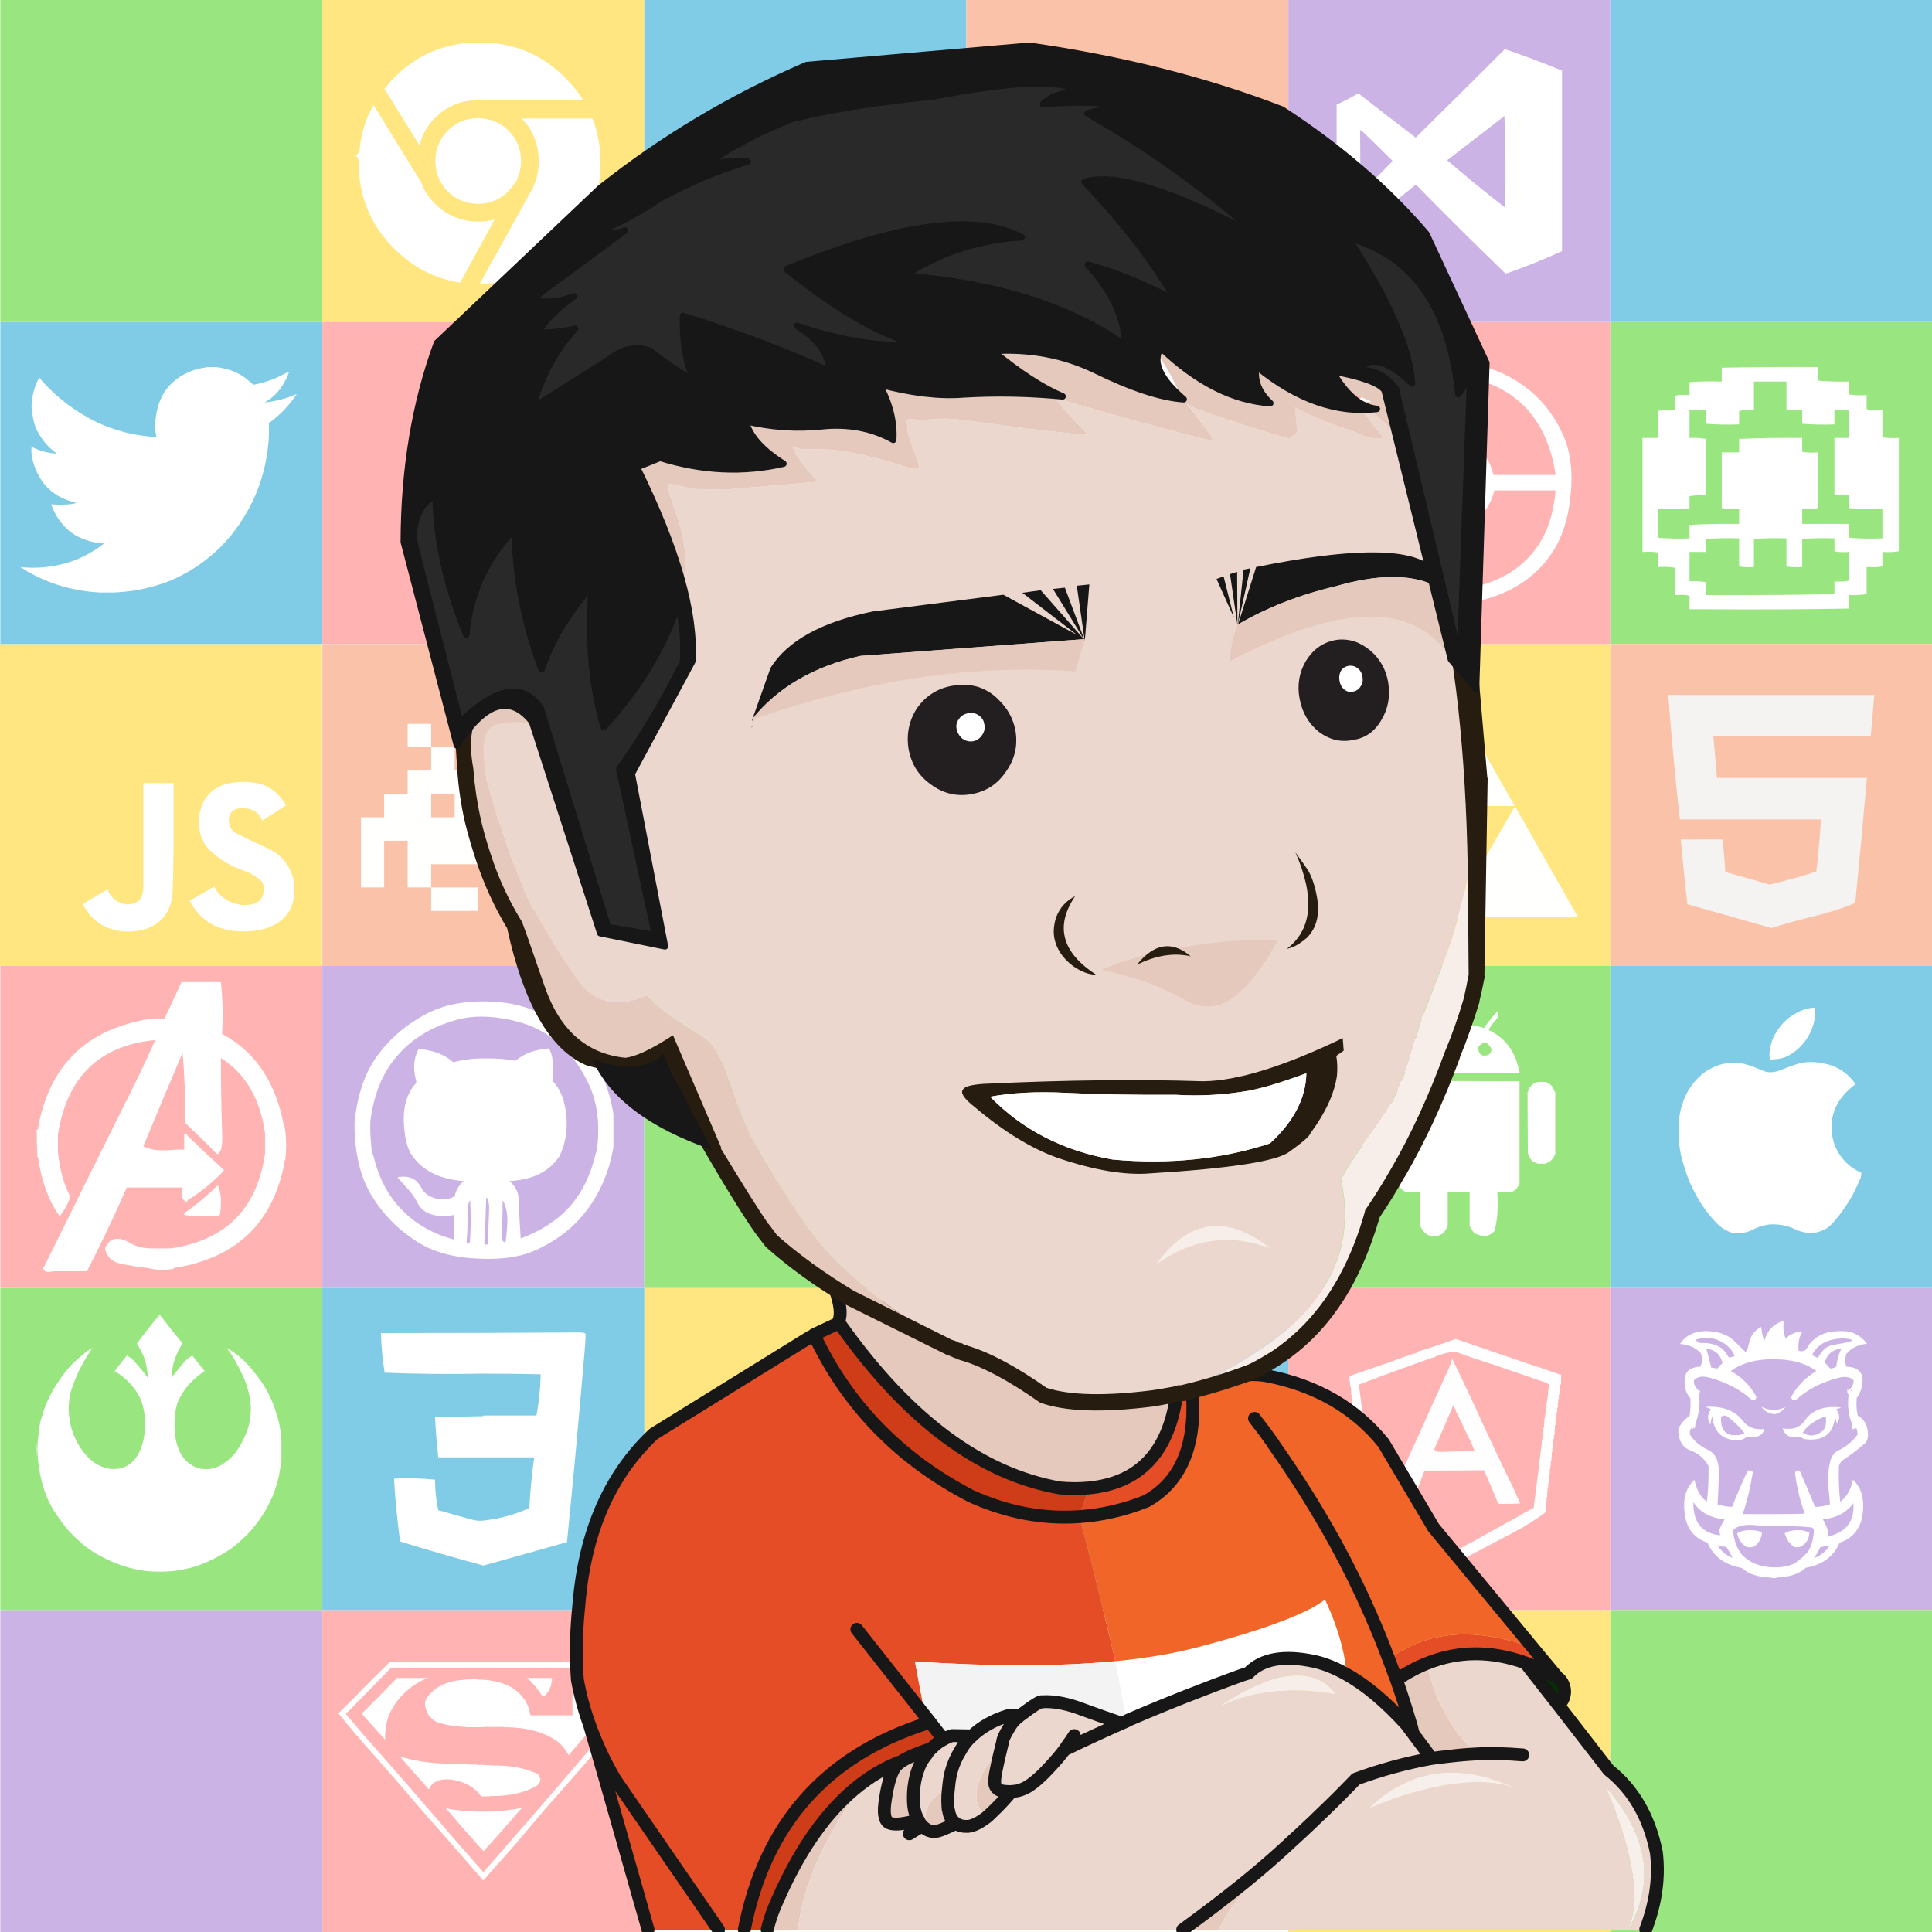 
<svg xmlns="http://www.w3.org/2000/svg" version="1.1" xmlns:xlink="http://www.w3.org/1999/xlink" preserveAspectRatio="none" x="0px" y="0px" width="300px" height="300px" viewBox="0 0 300 300">
<defs>
<filter id="Filter_1" x="-20%" y="-20%" width="140%" height="140%" color-interpolation-filters="sRGB">
<feFlood flood-color="#000000" flood-opacity="0.298" in="SourceGraphic" result="result1"/>

<feComposite in2="SourceGraphic" in="result1" operator="in" result="result2"/>

<feGaussianBlur in="result2" stdDeviation="0.667,0.667" result="result3"/>

<feOffset dx="5" dy="0" in="result3" result="result4"/>

<feComposite in2="result4" in="SourceGraphic" operator="over" result="result5"/>
</filter>

<g id="Layer0_0_FILL">
<path fill="#FFE680" stroke="none" d="
M 200.05 250
L 200.05 300 250.05 300 250.05 250 200.05 250
M 200.05 100
L 200.05 150 250.05 150 250.05 100 200.05 100
M 150.05 250
L 150.05 200 100.05 200 100.05 250 150.05 250
M 0.05 100
L 0 100 0 150 0.05 150 50 150 50 100 0.05 100
M 100.05 50
L 100.05 0 50.05 0 50.05 50 100.05 50 Z"/>

<path fill="#FFB3B3" stroke="none" d="
M 250.05 250
L 250.05 200 200.05 200 200.05 250 250.05 250
M 200.05 50
L 200.05 100 250.05 100 250.05 50 200.05 50
M 100.05 250
L 50.05 250 50.05 300 100.05 300 100.05 250
M 100.05 50
L 50.05 50 50.05 100 100.05 100 100.05 50
M 50.05 150
L 50 150 0.05 150 0.05 200 50.05 200 50.05 150 Z"/>

<path fill="#CCB3E6" stroke="none" d="
M 250.05 250
L 300.05 250 300.05 200 250.05 200 250.05 250
M 250.05 50
L 250.05 0 200.05 0 200.05 50 250.05 50
M 50.05 250
L 0.05 250 0.05 300 50.05 300 50.05 250
M 100.05 150
L 50.05 150 50.05 200 100.05 200 100.05 150 Z"/>

<path fill="#99E680" stroke="none" d="
M 300.05 250
L 250.05 250 250.05 300 300.05 300 300.05 250
M 250.05 150
L 200.05 150 200.05 200 250.05 200 250.05 150
M 300.05 50
L 250.05 50 250.05 100 300.05 100 300.05 50
M 50.05 250
L 50.05 200 0.05 200 0.05 250 50.05 250
M 150.05 150
L 100.05 150 100.05 200 150.05 200 150.05 150
M 50.05 0
L 0.05 0 0.05 50 50.05 50 50.05 0 Z"/>

<path fill="#80CCE6" stroke="none" d="
M 300.05 150
L 250.05 150 250.05 200 300.05 200 300.05 150
M 250.05 50
L 300.05 50 300.05 0 250.05 0 250.05 50
M 100.05 250
L 100.05 200 50.05 200 50.05 250 100.05 250
M 150.05 200
L 150.05 250 200.05 250 200.05 200 150.05 200
M 50.05 50
L 0.05 50 0.05 100 50 100 50.05 100 50.05 50
M 100.05 0
L 100.05 50 150.05 50 150.05 0 100.05 0 Z"/>

<path fill="#FAC2A9" stroke="none" d="
M 250.05 150
L 300.05 150 300.05 100 250.05 100 250.05 150
M 50.05 100
L 50.05 150 100.05 150 100.05 100 50.05 100
M 200.05 50
L 200.05 0 150.05 0 150.05 50 200.05 50 Z"/>
</g>

<g id="Layer0_1_FILL">
<path fill="#FFFFFF" fill-opacity="0.992" stroke="none" d="
M 273.1 214.95
Q 273.1 213.15 273.1 211.35
L 273.05 211.35
Q 269.4 211.35 265.85 211.35 265.85 211.4 265.85 211.45 265.85 213.2 265.85 215
L 265.9 215
Q 269.5 215 273.1 215
L 273.1 214.95
M 284.05 211.35
L 283.95 211.35
Q 280.35 211.35 276.75 211.35 276.75 211.4 276.75 211.45 276.75 213.2 276.75 215
L 276.8 215
Q 280.4 215 284.05 215
L 284.05 214.95
Q 284.05 213.15 284.05 211.35
M 287.65 185.95
L 287.6 185.95
Q 285.8 185.95 284.05 185.95
L 284.05 186.05
Q 284.05 187.8 284.05 189.55
L 284.1 189.55
Q 285.85 189.55 287.65 189.55
L 287.65 189.5
Q 287.65 187.7 287.65 185.95
M 262.2 189.55
L 262.25 189.55
Q 264.05 189.55 265.85 189.55
L 265.85 189.5
Q 265.85 187.7 265.85 185.95 265.8 185.95 265.75 185.95 264 185.95 262.2 185.95
L 262.2 186.05
Q 262.2 187.8 262.2 189.55
M 262.1 196.85
Q 260.35 196.85 258.55 196.85
L 258.55 196.9
Q 258.55 198.7 258.55 200.45
L 258.5 200.45
Q 256.7 200.45 254.95 200.45 254.95 200.5 254.95 200.55 254.95 205.95 254.95 211.35
L 255 211.35
Q 256.75 211.35 258.55 211.35
L 258.55 211.3
Q 258.55 207.7 258.55 204.1 258.6 204.1 258.65 204.1 260.4 204.1 262.2 204.1
L 262.2 204.2
Q 262.2 207.75 262.2 211.35
L 262.25 211.35
Q 264.05 211.35 265.85 211.35
L 265.85 211.3
Q 265.85 209.5 265.85 207.75 268.4 207.75 271 207.75 277.5 207.75 284.05 207.75
L 284.05 207.8
Q 284.05 209.6 284.05 211.35
L 284.1 211.35
Q 285.85 211.35 287.65 211.35
L 287.65 211.3
Q 287.65 207.7 287.65 204.1
L 287.7 204.1
Q 289.5 204.1 291.3 204.1
L 291.3 204.2
Q 291.25 207.75 291.3 211.35
L 291.35 211.35
Q 293.15 211.35 294.95 211.35
L 294.95 211.3
Q 294.95 205.85 294.95 200.45 294.9 200.45 294.85 200.45 293.1 200.45 291.3 200.45
L 291.3 200.4
Q 291.3 198.6 291.3 196.85 291.25 196.85 291.2 196.85 289.45 196.85 287.65 196.85 287.65 196.8 287.65 196.75 287.65 194.95 287.65 193.2
L 287.6 193.2
Q 285.8 193.2 284.05 193.2
L 284.05 193.15
Q 284.05 191.35 284.05 189.55
L 283.95 189.55
Q 282.15 189.55 280.4 189.55 280.4 189.6 280.4 189.65 280.4 191.45 280.4 193.2 280.35 193.2 280.3 193.2 274.9 193.2 269.5 193.2
L 269.5 193.15
Q 269.5 191.35 269.5 189.55
L 269.4 189.55
Q 267.6 189.55 265.85 189.55 265.85 189.6 265.85 189.65 265.85 191.45 265.85 193.2 265.8 193.2 265.75 193.2 264 193.2 262.2 193.2 262.2 193.25 262.2 193.3 262.2 195.05 262.2 196.85 262.15 196.85 262.1 196.85
M 265.85 196.9
L 265.85 196.85
Q 267.6 196.85 269.4 196.85
L 269.5 196.85
Q 269.5 198.6 269.5 200.4
L 269.5 200.45
Q 267.7 200.45 265.9 200.45
L 265.85 200.45
Q 265.85 198.7 265.85 196.9
M 280.4 196.9
L 280.4 196.85
Q 282.15 196.85 283.95 196.85
L 284.05 196.85
Q 284.05 198.6 284.05 200.4
L 284.05 200.45
Q 282.2 200.45 280.45 200.45
L 280.4 200.45
Q 280.4 198.7 280.4 196.9 Z"/>
</g>

<g id="Layer0_2_FILL">
<path fill="#FFFFFF" stroke="none" d="
M 55.2 24.15
L 55.25 24.2
Q 55.65 24.6 55.65 25.2 55.65 25.25 55.65 25.3 55.65 25.35 55.65 25.45 55.7 33.15 61.15 38.6 65.5 42.95 71.4 43.9
L 76.75 34.1
Q 75.55 34.4 74.2 34.4 70.3 34.4 67.5 31.65 66 30.15 65.35 28.3
L 57.95 16.3
Q 56.15 19.45 55.8 23.15 55.75 23.7 55.3 24.05 55.25 24.1 55.2 24.15
M 69.5 20.25
L 69.45 20.3
Q 67.65 22.15 67.55 24.8
L 67.55 25.25
Q 67.6 26.25 67.9 27.15 67.9 27.2 67.95 27.3 68.4 28.6 69.45 29.7 71.4 31.65 74.2 31.65 76.95 31.65 78.9 29.7 79.35 29.15 79.75 28.65 79.8 28.55 79.9 28.5 80.05 28.2 80.2 27.95 80.85 26.6 80.85 25 80.85 22.8 79.65 21.15 79.25 20.65 78.9 20.25 78.45 19.85 78.05 19.55 76.65 18.6 75 18.4
L 74.95 18.4
Q 74.55 18.35 74.2 18.35 71.45 18.35 69.5 20.25
M 90.6 15.6
L 90.4 15.35
Q 89.25 13.6 87.7 12.05 82.8 7.15 76.05 6.65 75.95 6.65 75.85 6.65
L 75.75 6.6 75.65 6.6
Q 75.05 6.6 74.45 6.6
L 73.15 6.6
Q 73.1 6.6 73.05 6.6 71.8 6.7 70.6 6.95 65.25 7.95 61.15 12.05 60.4 12.8 59.8 13.65 59.7 13.65 59.65 13.8
L 65.1 22.6
Q 65.65 20.15 67.5 18.3 70.3 15.55 74.2 15.55 74.7 15.55 75.2 15.6
L 90.6 15.6
M 81.85 19.45
L 81.9 19.5
Q 83.6 21.9 83.6 25 83.6 27.25 82.7 29.15
L 82.7 29.2
Q 82.45 29.65 82.15 30.15
L 82.15 30.2
Q 82.1 30.2 82.1 30.25
L 74.45 44.05
Q 82.25 44.05 87.7 38.6 93.2 33.1 93.2 25.3 93.2 21.6 91.95 18.4
L 80.95 18.4
Q 81.4 18.9 81.85 19.45 Z"/>
</g>

<g id="Layer0_3_FILL">
<path fill="#F4F3F2" stroke="none" d="
M 290.45 114.2
Q 290.7 111.05 291 107.9 287.55 107.9 284.1 107.9 271.55 107.9 259 107.9 259 107.95 259 108.05 259.75 117.8 260.8 127.25 260.9 127.25 260.95 127.25 271.85 127.25 282.7 127.25 282.7 127.35 282.7 127.4 282.45 131.45 282 135.25
L 282 135.35
Q 278.45 136.45 274.85 137.35 274.75 137.35 274.7 137.35 271.3 136.35 267.85 135.4 267.85 135.35 267.85 135.25 267.7 132.7 267.4 130.35 267.35 130.35 267.25 130.35 264.1 130.35 260.95 130.35 260.95 130.45 260.95 130.5 261.4 135.45 261.95 140.3
L 261.95 140.4
Q 268.5 142.25 275 144.1 278.25 143.1 281.7 142.25 285.1 141.45 288.05 140.2 288.05 140.1 288.05 140.05 289 130.45 289.85 120.8 289.8 120.8 289.7 120.8 278.15 120.8 266.55 120.8 266.55 120.75 266.55 120.65 266.3 117.5 266 114.35 266.05 114.35 266.15 114.35 278.3 114.35 290.4 114.35 290.4 114.3 290.45 114.2 Z"/>
</g>

<g id="Layer0_4_FILL">
<path fill="#FFFFFF" stroke="none" d="
M 41.35 212.9
Q 41.3 212.9 41.2 212.9 39.9 212.95 38.9 212.75 38.9 212.6 38.9 212.45 38.9 211.5 38.9 210.55 37.4 210.65 36.2 210.45 36.2 210.25 36.2 210.1 36.2 209.25 36.2 208.45 33.6 208.5 31.3 208.3 31.3 208.15 31.3 208 31.3 207.1 31.3 206.2 23.75 206.15 16.4 206.3 16.4 206.5 16.4 206.65 16.4 207.55 16.4 208.45 13.75 208.35 11.4 208.55 11.4 208.7 11.4 208.9 11.4 209.7 11.4 210.55 11.35 210.55 11.25 210.55 10.05 210.45 9.1 210.65 9.1 210.85 9.1 211 9.1 211.95 9.1 212.9 7.65 212.8 6.5 213 6.5 213.2 6.5 213.45 6.5 215.35 6.5 217.2 6.45 217.2 6.4 217.2 5.25 217.2 4.1 217.2 4.1 217.9 4.1 218.55 4.1 226.75 4.1 234.9 4.15 234.9 4.2 234.9 5.5 234.8 6.5 235 6.5 235.2 6.5 235.35 6.5 236.3 6.5 237.25 7.95 237.15 9.1 237.35 9.1 237.6 9.1 237.8 9.1 239.7 9.1 241.6 9.15 241.6 9.2 241.6 10.45 241.5 11.4 241.7 11.4 241.85 11.4 242.05 11.4 242.9 11.4 243.8 12.35 243.8 13.35 243.8 24.9 243.9 36.2 243.7 36.2 243.55 36.2 243.35 36.2 242.5 36.2 241.6 37.7 241.65 38.9 241.45 38.9 241.25 38.9 241.05 38.9 239.15 38.9 237.25 38.95 237.25 39.05 237.25 40.35 237.35 41.35 237.15 41.35 236.95 41.35 236.8 41.35 235.85 41.35 234.9 42.75 235 43.9 234.8 43.9 234.15 43.9 233.45 43.9 225.35 43.9 217.2 42.5 217.3 41.35 217.1 41.35 216.9 41.35 216.65 41.35 214.8 41.35 212.9
M 41.35 232.8
Q 41.3 232.8 41.2 232.8 38.55 232.9 36.2 232.7 36.2 232.5 36.2 232.35 36.2 231.45 36.2 230.55 36.15 230.55 36.1 230.55 32.5 230.55 28.9 230.55 28.9 230.4 28.9 230.25 28.9 229.25 28.9 228.25 28.95 228.25 29 228.25 30.3 228.3 31.3 228.1 31.3 227.65 31.3 227.15 31.3 223.3 31.3 219.45 31.25 219.45 31.2 219.45 29.9 219.55 28.9 219.35 28.9 219.15 28.9 219 28.9 218.1 28.9 217.2 23.85 217.15 19.1 217.35 19.1 217.5 19.1 217.65 19.1 218.55 19.1 219.45 19.05 219.45 19 219.45 17.7 219.45 16.4 219.45 16.4 223.75 16.4 228 16.4 228.05 16.4 228.1 17.6 228.3 19.1 228.25 19.1 229.35 19.1 230.45 19.1 230.5 19.1 230.55 15.1 230.5 11.4 230.7 11.4 230.75 11.4 230.8 11.4 231.8 11.4 232.8 8.8 232.9 6.5 232.7 6.5 232.65 6.5 232.55 6.5 230.4 6.5 228.25 8.9 228.25 11.25 228.25 11.35 228.25 11.4 228.25 11.4 227.4 11.4 226.55 11.4 226.4 11.4 226.25 12.5 226.05 13.85 226.1 13.9 226.1 13.95 226.1 13.95 222.25 13.95 218.35 13.95 217.85 13.95 217.35 12.9 217.15 11.55 217.2 11.45 217.2 11.4 217.2 11.4 216.35 11.4 215.45 11.4 215.3 11.4 215.1 11.4 215.05 11.4 215 11.4 213.95 11.4 212.9 12.6 212.9 13.85 212.9 13.9 212.9 13.95 212.9 13.95 213.9 13.95 214.9 13.95 214.95 13.95 215 16.4 215.2 19.1 215.1 19.1 214.1 19.1 213.1 19.1 213.05 19.1 213 20.15 212.8 21.4 212.9 21.4 210.8 21.4 208.75 21.4 208.6 21.4 208.45 23.85 208.45 26.3 208.45 26.35 208.45 26.45 208.45 26.45 210.55 26.45 212.65 26.45 212.7 26.45 212.75 27.5 212.95 28.9 212.9 28.9 213.9 28.9 214.9 28.9 214.95 28.9 215 31.25 215.2 33.9 215.1 33.9 214.05 33.9 213 33.9 212.95 33.9 212.9 35 212.9 36.1 212.9 36.15 212.9 36.2 212.9 36.2 213.85 36.2 214.8 36.2 214.95 36.2 215.1 36.2 215.3 36.2 215.45 36.2 216.35 36.2 217.2 36.15 217.2 36.1 217.2 35 217.2 33.9 217.2 33.9 221.55 33.9 225.9 33.9 225.95 33.9 226 34.9 226.2 36.2 226.1 36.2 227.05 36.2 228 36.2 228.05 36.2 228.1 38.65 228.3 41.35 228.25 41.35 228.55 41.35 228.9 41.35 230.85 41.35 232.8
M 11.4 234.9
Q 12.6 234.9 13.85 234.9 13.9 234.9 13.95 234.9 13.95 234.1 13.95 233.25 13.95 233.1 13.95 232.9 16.4 232.7 19.1 232.8 19.1 234.75 19.1 236.7 19.1 236.9 19.1 237.15 20.05 237.35 21.3 237.25 21.35 237.25 21.4 237.25 21.4 235.3 21.4 233.35 21.4 233.15 21.4 232.9 23.8 232.7 26.45 232.8 26.45 234.75 26.45 236.7 26.45 236.9 26.45 237.15 27.45 237.35 28.75 237.25 28.8 237.25 28.9 237.25 28.9 235.3 28.9 233.35 28.9 233.15 28.9 232.9 31.25 232.7 33.9 232.8 33.9 233.65 33.9 234.45 33.9 234.65 33.9 234.8 34.85 235 36.1 234.9 36.15 234.9 36.2 234.9 36.2 236.9 36.2 238.9 36.2 239.15 36.2 239.35 35.25 239.55 34 239.5 33.95 239.45 33.9 239.45 33.9 240.3 33.9 241.15 33.9 241.3 33.9 241.45 24.05 241.65 13.95 241.6 13.95 240.75 13.95 239.9 13.95 239.75 13.95 239.6 12.9 239.4 11.55 239.45 11.45 239.45 11.4 239.45 11.4 237.4 11.4 235.35 11.4 235.15 11.4 234.9 Z"/>
</g>

<g id="Layer0_5_FILL">
<path fill="#FFFFFF" stroke="none" d="
M 280.6 356.9
Q 275.8 355.35 270.55 356.6 267.15 357.35 264.6 359 257.65 363.45 256.1 373.2 255.85 378.6 257.4 382.2 260.8 390.15 269.2 393.15 272.4 394.3 276.6 393.8 286.6 392.55 291.1 385.65 293.3 382.25 293.85 377.2 294.5 371.45 292.7 367.45 289.15 359.6 280.6 356.9
M 278.6 368.95
Q 277.65 368.45 276.6 368.35 269.5 367.7 268.1 373.55 266.15 373.55 264.2 373.55 262.25 373.55 260.3 373.75 258.85 373.9 258.75 372.95 260.55 363.45 268.35 359.9 270.5 358.9 273.3 358.55 273.8 358.55 274.3 358.45
L 274.3 358.4
Q 279.25 358.45 282.5 360.05 290.1 363.8 291.55 373.7 291.5 373.7 291.4 373.7 286.65 373.7 281.9 373.7 281.15 370.45 278.6 368.95
M 259.35 380.15
Q 258.8 378.35 258.75 376.1 263.3 376.1 267.85 376.1 267.95 376.1 268 376.1 269.35 382 276.2 381.6 278.1 381.5 279.3 380.55 281.35 378.95 282.05 376.1 286.75 376.1 291.4 376.1 291.5 376.1 291.55 376.1 291.1 381.35 288.8 384.7 284.8 390.6 276.05 391.55 273.15 391.85 271 391.25 262.2 388.65 259.35 380.15
M 279.35 376.4
Q 278.35 380 273.75 379.25 272.45 379.05 271.55 378.2 270.15 376.85 270.25 373.95 271.45 369.5 276.8 370.65 277.55 370.8 278.15 371.25 280.3 373 279.35 376.4
M 275.55 377.25
Q 277.5 377.05 277.45 374.8 277.45 373.4 276.4 372.95 273.95 371.85 272.8 373.95 272.8 374.05 272.8 374.2 272.8 374.25 272.8 374.3 272.75 374.3 272.7 374.3 272.7 374.95 272.75 375.6
L 272.8 375.6
Q 273.2 377.5 275.55 377.25 Z"/>
</g>

<g id="Layer0_6_FILL">
<path fill="#FFFFFF" stroke="none" d="
M 38.8 308.6
Q 38 307.5 36.7 306.95 36.25 306.75 35.8 306.7 31.75 306.3 29.9 308.65 29.7 308.85 29.6 309.1 29.2 309.9 28.4 309.75 28.2 309.75 28.2 309.65 28 307.9 28.8 306.7 28.75 306.7 28.7 306.7 27.05 306.85 26.15 307.85 26.15 307.8 26.15 307.75 25.65 306.4 25.9 305 23.55 305.75 22.9 308.1 22.9 308.05 22.85 308 22.45 307.2 22.4 306 20.8 306.75 20.45 308.7 20.3 309.4 20 309.85 19.9 309.85 19.85 309.8 18.9 308.85 18 308 16.95 307.1 15.4 306.8 11.5 306.1 9.8 308.6 9.8 308.65 9.85 308.65 12 308.85 13.05 310.15 13.05 310.2 13.05 310.25 13.35 311.25 12.95 312.15 12.1 312.2 11.45 312.5 10.8 312.85 10.6 313.55 10.15 315.7 11.4 317.1
L 11.4 317.15
Q 11.45 318.7 11.25 319.85 11.2 319.85 11.15 319.9 10.1 320.6 9.5 321.85 9.5 324.45 11.35 325.15 13.3 325.9 14.2 327.6 14.25 330.55 13.95 333.1
L 13.95 333.15
Q 12.45 332 12.05 329.8 12.05 329.75 12 329.75 9.8 331.75 10.65 335.8 10.95 337.15 11.8 338.1 12.7 339.05 14.05 339.5 15.4 342.7 19.3 343.4 19.35 343.45 19.4 343.45 20.9 344.8 23.7 344.9
L 23.75 344.9
Q 24.2 345.05 24.85 344.95
L 24.85 344.9 24.9 344.9
Q 27.7 344.8 29.25 343.45
L 29.25 343.4
Q 33.2 342.7 34.55 339.5 35.9 339.05 36.8 338.1 37.65 337.15 38 335.8 38.8 331.75 36.65 329.75 36.6 329.75 36.6 329.8 36.15 332 34.65 333.15
L 34.65 333.1
Q 34.35 330.55 34.45 327.6 34.65 326.9 35.25 326.55 36.9 325.45 38.4 324.15 39.05 323.6 38.95 322.4 38.8 320.55 37.35 319.75 37.35 319.7 37.35 319.65 37.1 318.55 37.2 317.05 37.75 316.3 38 315.35 38.7 312.3 35.6 312.15 35.6 312.1 35.55 312.05 35.3 311.1 35.6 310.15
L 35.65 310.15
Q 36.7 308.85 38.8 308.6
M 34.75 309.35
Q 34.8 309.35 34.85 309.35 34.25 310.5 34.05 312.05 34.05 312.1 34.05 312.15 33.7 312.4 33.2 312.45 33.15 312.45 33.1 312.45 32.65 312 32.3 311.55
L 32.25 311.5
Q 32.75 309.65 34.75 309.35
M 34.65 307.8
Q 35.5 307.75 36.2 307.9 36.5 308 36.4 308.2 35.35 308.5 34.05 308.7 32.95 308.8 32.25 309.4 31.6 309.95 31.2 310.8 30.7 310.65 30.3 310.35
L 30.3 310.3
Q 31.5 308 34.65 307.8
M 21.6 317.05
Q 21.65 316.85 21.55 316.7 20.15 314.2 17.65 312.85 20.5 310.75 25.4 311.05 28.85 311.25 30.95 312.85 28.55 314.25 27.15 316.65 27.05 316.7 27.05 316.85 27.05 316.9 27.05 316.95 27.05 317.1 27.2 317.25 27.3 317.4 27.5 317.4 27.65 317.4 27.8 317.3 30.45 314.9 34.4 313.9 35.9 313.5 36.7 314.25 36.75 314.4 36.7 314.7
L 36.7 314.75
Q 36.6 315.05 36.45 315.25 36.35 315.45 36.2 315.6 36.15 315.5 36.15 315.65 36.1 315.7 36.05 315.7
L 36.05 315.8
Q 36.05 315.85 36.05 315.9 36 315.9 35.95 315.9 35.7 315.5 35.75 315.7 35.75 315.8 35.75 316.1
L 35.75 316.15
Q 35.75 316.3 35.9 316.45
L 35.95 316.5
Q 35.65 319.2 36.5 321.05 36.45 321.1 36.45 321.3 36.45 321.5 36.6 321.9
L 36.95 321.75
Q 37 321.85 37.05 321.9
L 37.05 321.85
Q 37.05 321.8 37 321.75
L 37.15 321.7
Q 37.25 321.9 37.3 322.25 37.35 322.45 37.35 322.7 36.2 324.3 34.4 325.15 33.4 325.65 33.1 326.85 32.6 328.85 32.85 331.3 33 332.35 33.05 333.55 32.05 333.9 30.75 333.95 29.65 331.2 28.5 328.7 28.5 328.6 28.45 328.55 28.4 328.4 28.25 328.3 28.1 328.25 28 328.3 27.8 328.3 27.7 328.5 27.6 328.65 27.65 328.8 28.05 332 29.15 335 24.35 335.1 19.5 335.05 20.5 332.15 21.05 328.75 21.1 328.6 21 328.45 20.9 328.3 20.75 328.3 20.55 328.2 20.45 328.3 20.3 328.35 20.2 328.5 18.95 331.15 17.85 333.95 17 333.9 16.3 333.75 16.2 333.7 16.15 333.7 15.8 333.65 15.6 333.55 15.75 331.3 15.8 329 15.95 325.9 14.05 325.05 12.25 324.2 11.3 322.7 11.3 322.45 11.3 322.2 11.4 321.8 11.65 321.65 11.55 321.9 11.65 321.85 11.7 321.85 11.75 321.85 11.75 321.75 11.85 321.6 12 321.8 12.05 321.8
L 12.05 321.75
Q 12.1 321.6 12.15 321.3 12.15 321.25 12.15 321.15
L 12.15 321.05
Q 12.75 319.55 12.8 317.6 12.8 317.55 12.8 317.5
L 12.8 317.45
Q 12.7 317 12.65 316.5 12.7 316.45 12.75 316.45 12.85 316.3 12.85 316.15
L 12.85 316.1
Q 12.85 315.85 12.85 315.75
L 12.7 315.95 12.6 315.9
Q 12.55 315.85 12.55 315.8
L 12.6 315.75 12.55 315.75 12.55 315.7
Q 12.45 315.5 12.45 315.6 12.25 315.5 12.15 315.25 12.05 315.05 11.95 314.8
L 11.95 314.75
Q 11.95 314.5 11.95 314.25 12.8 313.4 14.4 313.9
L 14.45 313.9
Q 18.25 314.95 20.9 317.3 20.95 317.4 21.15 317.4 21.3 317.4 21.4 317.3 21.55 317.2 21.6 317.05
M 36.35 315.95
L 36.25 315.9
Q 36.2 315.85 36.25 315.85 36.75 315.55 36.5 315.9 36.5 315.85 36.5 315.8
L 36.35 315.95
M 12.95 308.5
L 12.9 308.5
Q 12.55 308.3 12.15 308.05
L 12.15 308
Q 14.25 307.3 16 308.2 17.65 309 18.25 310.5 17.75 310.75 17.4 310.7 17.35 310.7 17.3 310.7 16.2 308.35 12.95 308.5
M 16.35 311.55
Q 16.35 311.6 16.35 311.65 15.95 311.95 15.65 312.4 15.6 312.4 15.6 312.45 15.1 312.4 14.6 312.3
L 14.6 312.25
Q 14.3 311 13.95 309.7 13.9 309.5 13.8 309.35 15.9 309.6 16.35 311.55
M 11.65 321.45
L 11.7 321.45 11.7 321.5 11.65 321.45
M 15.95 337.35
Q 15.9 337.4 15.9 337.5 15.9 337.55 15.9 337.6
L 15.9 337.65
Q 15.95 338 16 338.35 11.75 337.9 11.85 333.2 13.3 335.5 16.7 335.9 16.25 336.55 15.95 337.35
M 15.65 340
Q 15.6 339.95 15.6 339.9 16.2 340.1 17 340.15
L 17 340.2
Q 17.5 341 17.95 341.85 16.55 341.35 15.65 340
M 19.5 341.45
L 19.5 341.5
Q 18.2 340 18 337.55 18.9 336.6 21.2 336.75 22.5 336.9 23.85 336.9 27 336.85 30 337.1
L 30.05 337.1
Q 30.4 337.15 30.55 337.4 30.55 339.6 29.5 341.1
L 29.45 341.1
Q 28.65 342 27.55 342.7
L 27.6 342.7
Q 25.85 343.55 23.3 343.25 20.85 342.9 19.5 341.45
M 32.7 337.5
Q 32.7 337.35 32.6 337.25 32.35 336.5 31.95 335.9 35.2 335.5 36.7 333.35 36.9 336.3 34.9 337.65 34.05 338.2 32.85 338.55 32.7 338.55 32.65 338.55 32.8 338.15 32.7 337.55
L 32.7 337.5
M 31.5 340.3
Q 31.55 340.25 31.55 340.2 32.25 340.05 33 339.95
L 33 340
Q 32.1 341.3 30.6 341.9
L 30.6 341.85
Q 31.15 341.1 31.5 340.3
M 27.6 340.2
L 27.65 340.2
Q 28.05 340.2 28.4 340.2
L 28.4 340.15
Q 29.8 339.5 29.85 337.95 29.85 337.9 29.75 337.9 29.25 337.6 28.4 337.55 26.85 337.5 26 338.05 26 338.1 26.05 338.1 26.45 339.5 27.6 340.2
M 18.65 338.1
Q 19 339.55 20.2 340.2 20.25 340.2 20.3 340.2 20.85 340.25 21.25 340.1
L 21.3 340.1
Q 22.4 339.25 22.5 337.9 21.95 337.6 20.95 337.55 19.45 337.5 18.65 338.05
L 18.65 338.1
M 13.8 318.4
L 13.8 318.45
Q 14.45 318.65 14.6 318.85
L 14.55 318.85
Q 13.75 319.9 14.45 321.1
L 14.5 321.1
Q 14.55 320.4 14.8 319.9 15.05 322.7 17.3 323.4 19 323.95 20.1 323.1 20.9 323 21.3 323.1 22.55 323 22.9 321.85 20.65 322.1 19.5 320.55 17.7 318.2 13.8 318.4
M 16.15 320
Q 16.55 319.5 17.25 320 18.7 321.1 19.8 322.5 19.4 322.7 18.9 322.8
L 18.85 322.8
Q 18.8 322.8 18.75 322.8 18.35 322.8 17.9 322.8 17.85 322.8 17.8 322.8 16 322.45 16.15 320
M 29.65 319.9
Q 29.35 320.2 29.2 320.5 28.05 322.15 25.75 321.75 25.75 321.8 25.75 321.85 26.1 323 27.4 323.15
L 27.4 323.2
Q 28.15 322.95 28.55 323.1 28.85 323.4 29.4 323.45 33.5 323.85 33.85 319.9 33.85 319.95 33.85 320 34.05 320.65 34.15 321
L 34.2 321
Q 34.8 319.9 34.15 318.95 34.1 318.95 34.1 318.9 33.9 318.7 34.65 318.6 34.65 318.55 34.7 318.55
L 34.75 318.5
Q 31.5 318.1 29.65 319.9
M 32.35 319.9
L 32.4 319.95
Q 32.45 320.2 32.45 320.6 32.45 321.85 31.7 322.3 30.25 323.35 28.8 322.4 29 322.3 29.1 322.05
L 29.15 322.05
Q 29.15 322 29.15 321.95 30.55 320.45 32.35 319.9
M 22.5 318.5
Q 23.15 319.45 24.6 319.55
L 24.6 319.5
Q 25.65 319.2 26.15 318.4 26.1 318.4 26.1 318.45 24.3 319.35 22.45 318.4 22.45 318.45 22.5 318.5 Z"/>
</g>

<g id="Layer0_7_FILL">
<path fill="#FFFFFF" stroke="none" d="
M 26.9 121.6
L 26.85 121.6
Q 24.5 121.6 22.2 121.6 22.2 125.4 22.2 129.15 22.2 133.4 22.2 137.65 22.25 140.1 20.2 140.4 19.6 140.5 19.15 140.35 17.3 139.85 16.65 138.1 14.75 139.25 12.8 140.35 13.65 142.15 15.2 143.25 16.4 144.15 18.2 144.5 20.2 144.85 22.05 144.4 25.45 143.55 26.45 140.35 26.7 139.5 26.75 138.55 26.9 134.4 26.9 130.1 26.9 125.85 26.9 121.6
M 40.7 127.4
Q 42.55 126.25 44.35 125.05 43.45 123.4 41.9 122.4 40.6 121.55 38.65 121.45 34.35 121.15 32.3 123.4 31.3 124.55 30.95 126.3 30.7 127.8 31 129.25 31.4 130.95 32.5 132 34.65 134.1 37.8 135.2 39.4 135.75 40.5 136.8 40.9 137.2 40.9 137.9 41 140.1 38.85 140.45 37.85 140.65 36.85 140.4 34.3 139.8 33.2 137.7
L 33.15 137.7
Q 31.3 138.8 29.4 139.85 30.7 142.5 33.4 143.8 35.6 144.8 38.8 144.6 42.75 144.3 44.6 141.9 45.5 140.65 45.65 138.75 45.75 137.35 45.45 136.3 44.5 133.05 41.55 131.75 39 130.6 36.55 129.35 35.85 128.95 35.6 128.2 35.25 126.9 35.9 126.1 36.4 125.55 37.4 125.5 39.9 125.45 40.65 127.4
L 40.7 127.4 Z"/>
</g>

<g id="Layer0_8_FILL">
<path fill="#FFFFFF" stroke="none" d="
M 256 75.85
L 256 75.9
Q 256.1 74.7 256 73.6 256 74.75 256 75.85
M 277.05 56.35
Q 276.1 55.1 275.1 53.85 274.3 54.75 273.5 55.8 272.5 57 271.55 58.35 272.05 59.1 272.5 60.05 273.15 61.6 273.25 63.65 272.35 62.4 271.25 61.2 270.75 60.6 270 60.2 269.05 61.35 268.1 62.6 269 63.15 269.75 63.8 271 64.9 271.8 66.3 272.6 67.75 272.8 69.8 272.95 71.9 272.5 73.6 272.05 75.4 271 76.55 270.2 77.45 268.75 77.75 267.65 77.95 266.55 77.6 264.9 77.05 263.85 75.85 262.75 74.7 262.05 73.2 261.3 71.7 261.05 69.75 260.9 68.7 261 67.6 261.1 66.15 261.6 64.9 262.15 63.25 262.95 61.8 263.75 60.3 264.65 59 264.1 59.3 263.6 59.7 262.35 60.65 261.25 61.8 260.2 62.95 259.3 64.35 258.4 65.65 257.7 67.2 257 68.8 256.55 70.55 256.2 72.4 256.1 74.6 256.15 76.8 256.55 78.7 256.9 80.5 257.55 82.1 258.2 83.65 259.15 85 260.05 86.35 261.1 87.55 262.2 88.7 263.4 89.7 264.65 90.7 266.15 91.45 267.6 92.25 269.3 92.8 271 93.4 273 93.65 275.1 93.85 277.2 93.65 279.25 93.4 280.9 92.85 282.6 92.25 284.05 91.45 285.5 90.7 286.8 89.7 288 88.7 289.1 87.55 290.15 86.35 291.05 85 291.9 83.65 292.6 82.1 293.25 80.55 293.65 78.7 293.85 77.55 294 76.3 294 74.8 294 73.25 293.95 73.1 293.95 72.9 293.8 70.85 293.2 69.15 292.7 67.45 291.9 65.95 291.15 64.5 290.15 63.25 289.2 62 288.05 60.85 286.9 59.8 285.5 59 286.1 59.75 286.6 60.6 287.4 62 288.15 63.6 288.8 65.15 289.15 67 289.25 67.7 289.25 68.55 289.2 70.65 288.5 72.3 287.85 73.9 286.95 75.15 286 76.4 284.55 77.25 283.85 77.65 282.85 77.8 281.35 77.95 280.3 77.35 278.85 76.55 278.15 75 277.45 73.45 277.4 71.3 277.35 69.05 277.9 67.4 278.6 65.85 279.65 64.65 280.75 63.5 282.05 62.6
L 282.05 62.55
Q 281.1 61.35 280.15 60.2 279.4 60.6 278.9 61.2 277.85 62.45 276.9 63.65 277 62.45 277.25 61.35 277.75 59.65 278.65 58.3 277.85 57.35 277.05 56.35 Z"/>
</g>

<g id="Layer0_9_FILL">
<path fill="#FFFFFF" stroke="none" d="
M 90.9 207.2
Q 90.95 206.9 89.75 206.9 74.4 207 59.1 207 59.2 210.2 59.65 212.95 59.65 213.05 59.65 213.15 67 213.45 74.85 213.3 74.95 213.3 75 213.3 79.5 213.3 83.9 213.4
L 83.9 213.5
Q 83.9 213.6 83.9 213.7 83.8 216.95 83.25 219.8 83.15 219.8 83.05 219.8 79.05 219.8 75 219.8
L 75 219.9
Q 71.25 220 67.5 220 67.65 223.15 68 226.2 68 226.25 68 226.3 75.35 226.3 82.7 226.3 82.8 226.3 82.9 226.3 82.35 230.1 82.15 234.2
L 82.05 234.2
Q 78.9 235.65 75.15 236.1 74.2 236.25 73.15 235.95 70.6 235.25 68 234.5 67.55 232.45 67.5 229.95 67.5 229.85 67.5 229.75 67.4 229.75 67.35 229.75 64.45 229.45 61.15 229.6 61.15 229.65 61.15 229.75 61.15 229.85 61.15 229.95 61.45 234.65 62.05 239.15 62.05 239.25 62.05 239.35 68.35 241.3 74.85 243.05 74.95 243.1 75 243.1 81.5 241.3 88 239.45
L 88 239.35
Q 89.4 225.4 90.6 211.3 90.8 209.25 90.9 207.2 Z"/>
</g>

<g id="Layer0_10_FILL">
<path fill="#FFFFFF" stroke="none" d="
M 93.75 270.45
Q 95.65 268.3 97.5 266.2 95.1 263.55 92.55 261 91.1 259.55 89.6 258.1 85.2 258 80.65 258 75.55 258.05 70.55 258.05 65.5 258.05 60.45 258.05
L 60.45 258.1
Q 59 259.5 57.5 261 55.05 263.55 52.5 266.05 54.75 268.85 57.1 271.5 59.5 274.2 61.85 276.9 64.15 279.6 66.5 282.3 68.9 285 71.25 287.7 73.1 289.85 75 292 77.35 289.35 79.75 286.65 82.05 283.95 84.35 281.2 86.7 278.5 89.05 275.85 91.45 273.15 93.75 270.45
M 96.4 266.2
Q 94 268.9 91.65 271.5 89.3 274.2 87 276.9 84.65 279.65 82.3 282.35 79.95 285.05 77.6 287.75 76.3 289.25 75 290.7 72.65 288.05 70.3 285.35 68 282.65 65.6 279.9 63.3 277.2 60.95 274.55 58.6 271.85 56.2 269.15 54.95 267.65 53.65 266.15 56.15 263.6 58.65 261.05 59.7 260 60.7 258.95 65.8 258.95 70.85 258.95 75.85 258.95 80.9 258.95 85.1 258.95 89.25 258.95 91.75 261.45 94.25 264 95.3 265.05 96.4 266.2
M 74.8 281.3
L 74.75 281.3
Q 74.4 281.3 74.1 281.3
L 74.05 281.3
Q 71.45 281.25 69.2 280.8 71.5 283.55 73.9 286.2 74.45 286.85 75.05 287.45 77.45 284.8 79.8 282.1 80.4 281.35 81.05 280.7 78.8 281.2 75.85 281.3
L 75.75 281.3
Q 75.25 281.3 74.8 281.3
M 66.3 260.55
L 66.25 260.55
Q 63.85 260.55 61.55 260.55 61.4 260.8 61.15 261 58.7 263.55 56.15 266.05
L 56.15 266.15
Q 57.95 268.15 59.75 270.15 59.7 267.15 60.9 265.25 62.75 262.1 66.3 260.55
M 83.8 276.55
L 83.85 276.55
Q 83.9 276.25 83.8 276.1 83.65 275.55 83.3 275.4 80.5 274.1 76.55 274.15 76.3 274.1 76 274.1
L 75.95 274.1
Q 75.7 274.1 75.45 274.1 75.2 274.05 74.95 274.05
L 74.9 274.05
Q 74.55 274.05 74.3 274.05 73.95 274 73.65 274
L 73.6 274
Q 73.25 274 73 274 72.6 273.95 72.25 273.95
L 72.2 273.95
Q 71.8 273.95 71.4 273.95 71 273.9 70.7 273.9
L 70.6 273.9
Q 70.25 273.9 69.9 273.9 69.6 273.85 69.35 273.85
L 69.25 273.85
Q 65.1 273.75 62 272.7 64.25 275.3 66.5 277.8
L 66.55 277.85
Q 67.15 276.4 69.1 276.3
L 69.15 276.3
Q 69.45 276.3 69.8 276.3
L 69.85 276.3
Q 73.1 276.75 74.65 278.9 74.75 278.95 74.85 278.95 74.95 278.95 75.05 278.95 75.5 278.95 75.95 278.95
L 75.95 278.9
Q 80.4 278.95 83.2 277.35 83.65 277.1 83.8 276.55
M 88.85 266.35
L 88.8 266.35
Q 85.55 266.35 82.3 266.35 82.05 264.7 81.2 263.65 79.05 260.8 74 260.8
L 74 260.75
Q 73.55 260.75 73.15 260.75
L 73.15 260.8
Q 72.4 260.75 71.85 260.85 71.15 260.9 70.55 261 67.35 261.65 66 264.05 66 264.15 66 264.25
L 66 264.35 65.95 264.35
Q 65.95 264.65 65.95 265
L 66 265
Q 66.35 266.9 68.15 267.55 69 267.75 70 267.95 71 268.1 72.15 268.15 72.5 268.25 73 268.2
L 73.05 268.2
Q 73.3 268.2 73.65 268.2
L 73.7 268.2
Q 74 268.2 74.35 268.2
L 74.4 268.2
Q 74.65 268.2 75 268.2
L 75 268.15
Q 76.55 268.15 78 268.15
L 78.05 268.15
Q 78.25 268.25 78.6 268.2
L 78.65 268.2
Q 83.6 268.3 86.55 270.45 87.05 270.85 87.5 271.4 87.9 271.9 88.25 272.55 90.55 269.85 92.9 267.15 93.35 266.65 93.85 266.15 91.4 263.55 88.9 261.05 88.8 263.65 88.85 266.3
L 88.85 266.35
M 85.6 261.15
L 85.6 261.05 85.65 261.05
Q 85.7 260.75 85.6 260.55
L 85.55 260.55
Q 83.65 260.55 81.8 260.55 83.2 261.8 84.25 263.5 85.4 262.75 85.6 261.15 Z"/>
</g>

<g id="Layer0_11_FILL">
<path fill="#FFFFFF" stroke="none" d="
M 33.75 184.15
Q 33.65 184.15 33.6 184.2 31.25 186.5 28.55 188.4 28.55 188.55 28.55 188.65 31 189.05 34 188.75
L 34 188.65 34.1 188.65
Q 34.55 185.7 33.75 183.95 33.75 184.05 33.75 184.15
M 34.45 160.55
Q 34.45 160.4 34.45 160.3 34.65 156.1 34.25 152.5 34.1 152.5 34 152.5 31.05 152.5 28.1 152.5 28.1 152.6 28.05 152.7 26.75 155.45 25.5 158.15 23.75 158.1 22.4 158.35 8.35 161 5.85 175.2 5.85 175.3 5.85 175.4 5.75 175.4 5.65 175.4 5.65 177.55 5.75 179.65
L 5.85 179.65
Q 6.6 185.1 9.1 188.7 9.2 188.75 9.2 188.9 10.2 187.65 10.8 186.05 10.85 185.95 10.85 185.8 9.35 182.9 8.95 178.95 8.95 178.85 8.95 178.75 8.95 178.6 8.95 178.5 8.95 177.45 8.95 176.35 8.95 176.25 8.95 176.15 11.05 162.75 24.05 161.5 22.5 165 20.85 168.35 13.8 182.5 6.8 196.7 6.7 196.7 6.6 196.7 6.65 197.8 8.25 197.4 8.35 197.4 8.45 197.4 10.85 197.4 13.2 197.4 13.3 197.4 13.45 197.4 16.65 191.2 19.55 184.6 19.6 184.5 19.6 184.4 23.85 184.4 28.1 184.4 28.2 184.4 28.3 184.4 27.85 186.4 29.05 186.65
L 29.05 186.5
Q 29.05 186.4 29.1 186.35 32.25 184.4 34.7 181.8 34.7 181.7 34.65 181.6 31.8 179 29.05 176.35 29.05 176.25 29 176.2 28.8 176.15 28.55 176.15 28.55 177.2 28.55 178.25 28.55 178.35 28.55 178.5 27.6 178.5 26.7 178.55 23.85 178.85 22.2 178 25.2 170.75 28.25 163.6 28.3 163.5 28.3 163.35 28.75 168.65 28.7 174.45
L 28.8 174.45
Q 31.25 176.75 33.6 179.15 33.65 179.2 33.75 179.2 34.55 178.8 34.45 176.1 34.25 170.2 34.25 164.3 39.85 167.8 41.05 175.65 41.1 175.75 41.1 175.9 41.1 177.45 41.1 178.95 41.1 179.1 41.1 179.2 41.1 179.3 41.05 179.45 39.1 192 26.45 193.85 26.3 193.85 26.2 193.85 24.9 193.85 23.6 193.85 21.5 193.85 20.15 193 17.3 191.35 16.25 193.85 16.65 195.85 18.8 196.25 20.7 196.65 22.9 196.9 24.6 197.35 26.9 197.05
L 26.9 196.9
Q 41.5 194.65 44.15 180.4 44.15 180.25 44.15 180.15
L 44.25 180.15
Q 44.55 177.25 44.15 174.95 44.05 174.95 44.05 174.9 42.2 164.7 34.45 160.55 Z"/>
</g>

<g id="Layer0_12_FILL">
<path fill="#FFFFFF" stroke="none" d="
M 232.65 166.05
Q 230.75 165.8 229.25 166.25 227.75 166.75 226.4 167.3 226.05 167.45 225.65 167.5 224.7 167.65 224 167.35 222.65 166.75 221.2 166.3 220.8 166.2 220.4 166.15 218.5 165.95 217 166.45 215.6 166.95 214.5 167.8 213.45 168.7 212.65 169.85 211.85 171 211.4 172.45 210.9 173.9 210.8 175.7 210.8 176.4 210.8 177.1 210.85 178.95 211.2 180.55 211.6 182.1 212.1 183.5 212.6 184.95 213.3 186.2 213.95 187.5 214.75 188.6 215.55 189.75 216.5 190.75 217.4 191.8 218.75 192.35 219.1 192.5 219.5 192.55 221.15 192.6 222.3 192 223.25 191.5 224.45 191.25 225.25 191.1 226.25 191.2 227.75 191.35 228.85 191.9 229.8 192.4 231.1 192.5 231.6 192.55 232.05 192.45 233.6 192.15 234.55 191.15 235.5 190.15 236.3 189 237.1 187.9 237.8 186.65 238.45 185.4 239.05 184 239.15 183.65 239.2 183.2 239.1 183.15 239.05 183.1 237.75 182.5 236.8 181.55 235.8 180.55 235.2 179.25 234.75 178.25 234.6 176.95 234.45 175.15 234.9 173.75 235.4 172.3 236.3 171.25 237.15 170.2 238.3 169.4 238.05 169.05 237.75 168.7 236.85 167.65 235.6 166.95 234.35 166.3 232.65 166.05
M 229.8 158
Q 228.45 158.6 227.45 159.5 226.45 160.45 225.75 161.7 225.05 162.95 224.9 164.75 224.9 165.2 225 165.6 225.2 165.6 225.45 165.55 226.9 165.5 227.9 164.95 229.15 164.25 230.05 163.2 230.95 162.2 231.5 160.8 232.1 159.4 231.95 157.5 230.7 157.6 229.8 158 Z"/>
</g>

<g id="Layer0_13_FILL">
<path fill="#FFFFFF" stroke="none" d="
M 77.45 155.6
Q 70.9 155.05 66.35 157.35 61.7 159.75 58.65 163.85 55.65 167.9 55.05 174.4 55.05 181.45 57.8 185.8 60.5 190.15 64.9 192.9 68.7 195.25 74.5 195.45 79.9 195.7 83.45 194 85.9 192.85 87.9 191.25 91.8 188.1 93.85 183.1 94.8 180.8 95.25 178.1 95.25 178.05 95.25 178 95.25 175.5 95.25 172.95 94.25 167 91.15 163.1 88 159.15 83.1 157 80.65 155.9 77.45 155.6
M 64.55 167.55
Q 64.7 168 64.6 168.2 62.15 170.85 62.85 175.9 62.95 176.9 63.25 177.8
L 63.25 177.85
Q 63.4 178.3 63.4 178.35 63.45 178.35 63.5 178.5 63.6 178.65 63.6 178.75 63.7 178.95 63.75 179.05 66.15 182.95 72 183.4
L 72.05 183.4
Q 70.95 184.2 70.6 185.75 70.6 185.8 70.55 185.8 69 186.6 67.2 185.95 66 185.5 65.4 184.4 64.4 182.45 62 182.75 61.9 182.75 61.75 182.85 62.6 183.8 63.45 184.75 64.3 185.7 64.9 186.9 65.55 188.15 67.1 188.6 68.75 189.05 70.5 188.65 70.5 190.55 70.45 192.45
L 70.4 192.45
Q 65.05 191 61.7 187.1 59.1 184.1 58 179.55 57.95 179.45 57.9 179.3 57.8 178.75 57.65 178.25
L 57.65 178.2
Q 57.65 177.95 57.65 177.8 57.45 176.15 57.5 174.2
L 57.5 174.15
Q 58.3 167.85 61.6 164.05 64.85 160.2 70.25 158.55 73.6 157.45 77.75 158.1 82.3 158.75 85.4 160.95 89.5 163.9 91.65 168.85 93.25 172.6 92.8 177.6 92.75 177.65 92.7 178.05
L 92.75 178.05 92.7 178.1
Q 92.75 178.45 92.65 178.65 92.65 178.75 92.6 178.85
L 92.45 179.3
Q 91.1 185 87.45 188.4 84.7 190.9 80.85 192.3 80.65 189.1 80.5 185.8 80.45 185.4 80.3 185 79.9 184.05 79.1 183.4 84.55 183.1 86.85 179.55 87.05 179.15 87.25 178.7
L 87.25 178.65
Q 87.25 178.6 87.3 178.55 87.3 178.4 87.35 178.35 87.45 178.05 87.55 177.8 88.4 174.65 87.65 171.45 87.15 169.2 85.75 167.8 86.1 166 85.7 164 85.55 163.35 85.25 162.8 82.1 163 80.05 164.7 80 164.7 79.95 164.7 77.9 164.3 75.15 164.35 72.5 164.35 70.4 164.95 68.35 163.15 65.1 162.9 65.05 162.9 65 162.9 63.9 164.9 64.55 167.55
M 78.05 186.4
Q 78.95 187.85 78.75 190.45 78.65 191.85 78.5 192.9
L 78.4 192.9
Q 77.9 192.8 77.9 191.95 78.05 189.2 78.05 186.4
M 72.65 187.75
Q 72.65 186.9 73 186.35 73.2 189.7 72.95 193.05
L 72.85 193.05
Q 72.65 193 72.45 192.9 72.65 190.55 72.65 187.75
M 75.5 186
L 75.6 186
Q 76 186.65 75.95 187.85 75.85 190.75 75.75 193.2 75.75 193.25 75.6 193.25 75.35 193.3 75.2 193.15 75.4 189.7 75.5 186 Z"/>
</g>

<g id="Layer0_14_FILL">
<path fill="#FFFFFF" stroke="none" d="
M 233.55 7.6
Q 233.55 7.75 233.45 7.8 226.65 14.6 219.75 21.4 219.75 21.3 219.7 21.3 215.3 17.95 210.95 14.55 210.85 14.55 210.8 14.55 209.2 15.45 207.5 16.25 207.5 16.3 207.5 16.45 207.5 25.15 207.5 33.85 207.6 33.85 207.7 33.85 209.25 34.85 211.15 35.55 211.15 35.5 211.2 35.45 215.55 32.15 219.75 28.7 219.85 28.7 219.9 28.75 226.7 35.7 233.7 42.45 233.8 42.45 233.9 42.45 238.35 40.9 242.5 39 242.5 38.9 242.5 38.85 242.5 24.95 242.5 11.05 242.5 10.95 242.45 10.95 238.1 9.15 233.55 7.6
M 233.45 18.1
Q 233.55 18.05 233.55 17.95 233.85 24.8 233.65 32.15
L 233.55 32.15
Q 229.05 28.65 224.8 25 224.7 24.95 224.7 24.85 229.1 21.45 233.45 18.1
M 211.15 20.25
Q 211.25 20.25 211.35 20.25 213.75 22.55 216.1 24.9 216.15 24.95 216.15 25.05 213.85 27.4 211.5 29.8 211.45 29.8 211.35 29.8
L 211.25 29.8
Q 211.15 25.05 211.15 20.25 Z"/>
</g>

<g id="Layer0_15_FILL">
<path fill="#FFFFFF" stroke="none" d="
M 10.05 19.95
Q 10.05 20 10.05 20.05 10.05 24.85 10.05 29.65
L 10.1 29.65
Q 10.4 30.85 11.5 31.2 11.55 31.2 11.6 31.2 12.25 31.2 12.85 31.2
L 12.85 31.15
Q 13.75 30.75 14.2 30 14.35 29.3 14.35 28.5 14.3 26.25 14.5 24 14.7 20.6 13.55 18.8
L 13.45 18.8
Q 13.1 18.65 12.75 18.5 12.7 18.5 12.65 18.5 12.05 18.5 11.5 18.5
L 11.5 18.55
Q 10.45 18.9 10.05 19.95
M 34.45 18.5
L 34.45 18.4
Q 25 18.35 15.55 18.35 15.55 18.4 15.55 18.5 15.55 26.35 15.55 34.25 15.55 34.3 15.55 34.35 15.9 35.05 16.55 35.45
L 16.55 35.5
Q 17.65 35.65 18.95 35.6 19 35.6 19.05 35.6 19.05 38.15 19.05 40.7 19.05 40.75 19.05 40.8 19.35 41.75 20.15 42.2
L 20.15 42.25
Q 20.95 42.55 21.65 42.4 21.7 42.4 21.75 42.4 22.95 42.05 23.25 40.8
L 23.3 40.8
Q 23.3 38.25 23.3 35.7 23.3 35.65 23.3 35.6 24.95 35.6 26.6 35.6 26.65 35.6 26.7 35.6 26.7 38.15 26.7 40.7 26.7 40.75 26.7 40.8 26.95 41.5 27.45 41.95 27.5 42 27.5 42.05 28.1 42.25 28.75 42.45 28.8 42.5 28.85 42.5 29.9 42.35 30.45 41.75 30.45 41.7 30.55 41.7 31.25 39.2 31 35.7 31 35.65 31 35.6 32.3 35.7 33.35 35.5 33.4 35.5 33.45 35.5 34.1 35.1 34.4 34.4 34.4 34.35 34.45 34.35 34.45 26.5 34.45 18.6 34.45 18.55 34.45 18.5
M 38.5 18.5
Q 38.45 18.5 38.4 18.5 37.5 18.45 36.85 18.6 36.85 18.65 36.8 18.65 36.2 19.05 35.8 19.7 35.8 19.85 35.8 19.95 35.8 20 35.8 20.05 35.75 20.05 35.7 20.05 35.7 24.85 35.75 29.65
L 35.8 29.65
Q 35.8 29.7 35.85 29.75 36.05 30.4 36.5 30.9 36.55 30.9 36.6 30.9 36.95 31.05 37.3 31.2 37.35 31.2 37.4 31.2 37.95 31.2 38.5 31.2 38.5 31.15 38.55 31.15 39.65 30.75 40 29.65 40 29.6 40 29.5 40 24.8 40 20.05 39.95 20.05 39.9 20.05 39.6 18.85 38.5 18.5
M 31.1 7.55
L 31.1 7.5
Q 29.9 8.65 28.95 10.15 28.9 10.15 28.85 10.1 24.85 8.9 20.95 10.15 20.9 9.85 20.75 9.65 20.35 9.15 20.1 8.6 19.6 7.6 18.8 7.55 18.8 7.6 18.85 7.65 19.3 9.05 20.4 10.45 20.35 10.45 20.3 10.5 16.7 12.25 15.55 16.45 15.55 16.6 15.55 16.8
L 15.55 16.95
Q 25 17.1 34.45 17.1 34.45 17.05 34.45 17 33.55 12.25 29.65 10.45 30.05 9.65 30.65 9 31.4 8.25 31.1 7.55
M 28.75 14.4
Q 28.05 14.15 28.05 13.2 28.05 13.1 28.05 13.05 29.25 11.7 30.05 13.3 30.1 13.35 30.1 13.4 30.05 14.5 28.85 14.4 28.8 14.4 28.75 14.4
M 21.95 13.3
Q 21.95 14.55 20.6 14.4 20.55 14.4 20.5 14.4 19.9 14.15 19.95 13.2 19.95 13.1 19.95 13.05 21.05 11.75 21.95 13.2 21.95 13.25 21.95 13.3 Z"/>
</g>

<g id="Layer0_16_FILL">
<path fill="#FFFFFF" stroke="none" d="
M 33.9 357.5
Q 33.35 357.5 32.75 357.5 31.7 357.65 30.75 357.9 28.2 358.75 26.65 360.5 25.05 362.3 24.65 365.25 24.4 366.9 24.75 368.35 24.55 368.4 24.4 368.35 21.25 368.1 18.7 367.3 16.1 366.5 13.95 365.25 11.8 364.05 9.95 362.5 8.1 361 6.55 359.15 5.65 360.65 5.4 362.85 5.4 363.05 5.4 363.25
L 5.4 363.3 5.35 363.3
Q 5.35 363.55 5.35 363.8
L 5.4 363.8
Q 5.5 365.85 6.15 367.25 7.3 369.55 9.3 370.95
L 9.25 370.95
Q 6.9 370.75 5.35 369.85 5.25 370.95 5.5 371.9 6.2 374.6 7.9 376.3 9.6 377.95 12.35 378.6 11.45 378.85 10.4 378.85 9.3 378.9 8.4 378.8 8.5 379.1 8.6 379.35 9.6 381.75 11.55 383.2 13.5 384.65 16.6 384.9 15.2 386 13.5 386.85 11.25 388 8.35 388.45 6.05 388.8 3.6 388.55 5.65 389.9 8.1 390.85 10.5 391.8 13.45 392.25 14.7 392.45 16.1 392.5 16.25 392.5 16.4 392.5 17.1 392.5 17.75 392.5
L 17.8 392.5
Q 17.95 392.5 18.1 392.5
L 18.15 392.5
Q 21.4 392.35 24.05 391.6 26.7 390.9 28.9 389.7 31.1 388.55 32.95 387 34.8 385.5 36.35 383.6 37.85 381.75 39.05 379.55 40.25 377.4 41.05 374.8 41.85 372.25 42.15 369.1 42.25 367.75 42.2 366.2 44.15 364.8 45.65 362.9 46.05 362.4 46.45 361.85
L 46.45 361.8
Q 46.45 361.75 46.45 361.7 44.25 362.7 41.55 363 42.15 362.65 42.65 362.25 44.5 360.7 45.35 358.2 45.05 358.35 44.7 358.5 42.5 359.75 39.8 360.25 39.3 359.8 38.8 359.4 36.95 357.85 33.95 357.5
L 33.9 357.5 Z"/>
</g>

<g id="Layer0_17_FILL">
<path fill="#FFFFFF" fill-opacity="0.992" stroke="none" d="
M 291.4 313.4
L 291.45 313.4
Q 291.45 313.35 291.45 313.25 291.45 313.1 291.25 313.05 290.15 312.65 288.85 312.2 287.5 311.75 286.1 311.3 280.55 309.4 275 307.5
L 274.95 307.55
Q 272.1 308.6 269.05 309.5 269.05 309.55 269.05 309.6 269.05 309.65 269 309.65 268.75 309.8 268.35 309.85
L 268.3 309.85
Q 263.65 311.55 258.9 313.15
L 258.9 313.2
Q 258.75 313.3 258.55 313.35 258.55 313.65 258.55 313.9 258.55 313.95 258.55 314 258.65 314.25 258.65 314.65 258.65 314.7 258.65 314.75 258.85 315.25 258.8 316 258.8 316.05 258.8 316.1 258.95 316.3 258.9 316.75 258.9 316.8 258.9 316.85 258.95 317.45 259.05 318.05 259.05 318.1 259.05 318.15 259.3 319.05 259.3 320.15 259.3 320.2 259.3 320.25 259.45 320.4 259.4 320.8 259.4 320.85 259.4 320.9 259.45 321.25 259.5 321.55 259.5 321.6 259.5 321.65 259.65 322.15 259.65 322.9 259.65 322.95 259.65 323 259.8 323.2 259.75 323.65 259.75 323.7 259.75 323.75 259.9 323.9 259.8 324.3 259.8 324.35 259.8 324.4 259.95 324.6 259.9 324.95 259.9 325 259.9 325.05 260.1 325.95 260.15 327.05 260.15 327.1 260.15 327.15 260.3 327.4 260.25 327.8 260.25 327.85 260.25 327.9 260.4 328.4 260.4 329.15
L 260.4 329.2
Q 260.55 329.4 260.5 329.8 260.5 329.85 260.5 329.9 260.6 330.05 260.55 330.45 260.55 330.5 260.55 330.55 260.65 330.8 260.65 331.2 260.65 331.25 260.65 331.3 260.8 331.5 260.75 331.85 260.75 331.9 260.75 331.95 260.85 332.15 260.8 332.55
L 260.8 332.6
Q 260.8 332.65 260.8 332.7 260.95 332.9 260.9 333.3
L 260.9 333.35
Q 261.05 333.55 261 333.95 261 334 261 334.05 261.1 335.3 262.25 335.7 262.7 335.85 263.2 336.1 267.9 338.8 272.7 341.45 273.6 342 274.6 342.5 279.5 339.95 284.3 337.4 286.75 336.1 288.9 334.5 289 334.45 289 334.3 289 334.2 289 334.1
L 289 334.05
Q 289 333.75 289 333.45
L 289.05 333.45
Q 289.05 333.4 289.05 333.35 289.05 333.1 289.05 332.85 289.1 332.85 289.15 332.8 289.15 332.75 289.15 332.7 289.15 332.65 289.15 332.6 289.15 332.35 289.15 332.05 289.2 332.05 289.25 332.05 289.25 332 289.25 331.95 289.25 331.6 289.25 331.3
L 289.3 331.3
Q 289.3 331.25 289.3 331.2 289.3 330.9 289.3 330.65 289.35 330.65 289.4 330.65 289.4 330.6 289.4 330.55 289.4 330.3 289.4 330.05 289.5 329.7 289.55 329.3 289.55 329.25 289.55 329.2
L 289.55 329.15
Q 289.55 328.85 289.55 328.55 289.6 328.55 289.65 328.55 289.65 328.5 289.65 328.45 289.65 328.15 289.65 327.8 289.8 327.55 289.75 327.15
L 289.8 327.15
Q 289.8 327.1 289.8 327.05 289.8 326.8 289.8 326.55 289.85 326.55 289.9 326.55 289.9 326.5 289.9 326.45 289.9 326.2 289.9 325.9 289.95 325.9 289.95 325.85
L 289.95 325.8
Q 289.95 325.75 289.95 325.7 289.95 325.4 289.95 325.05 290 325.05 290.05 325.05 290.05 325 290.05 324.95 290.05 324.7 290.05 324.4 290.1 324.4 290.15 324.4 290.15 324.35 290.15 324.3 290.15 324 290.15 323.75
L 290.2 323.75
Q 290.2 323.7 290.2 323.65 290.2 323.35 290.2 323.05 290.25 323.05 290.3 323.05
L 290.3 323
Q 290.3 322.7 290.3 322.4 290.35 322.4 290.4 322.4 290.4 322.35 290.4 322.3 290.4 321.95 290.4 321.55
L 290.45 321.55 290.45 321.5
Q 290.45 321.2 290.45 320.9 290.5 320.9 290.55 320.9 290.55 320.85 290.55 320.8 290.55 320.55 290.55 320.3 290.6 320.3 290.65 320.3
L 290.65 320.25
Q 290.65 320.2 290.65 320.15 290.65 319.85 290.65 319.55
L 290.7 319.55 290.7 319.5
Q 290.7 319.2 290.7 318.9 290.75 318.9 290.8 318.9 290.8 318.85 290.8 318.8 290.8 318.5 290.8 318.15 290.85 318.15 290.9 318.15 290.9 318.1 290.9 318.05 290.9 317.8 290.9 317.5
L 290.95 317.5
Q 290.95 317.45 290.95 317.4 290.95 317.1 290.95 316.85 291 316.85 291.05 316.85 291.05 316.8 291.05 316.75 291.05 316.45 291.05 316.15 291.1 316.15 291.15 316.15
L 291.15 316.1
Q 291.15 316.05 291.15 316 291.15 315.7 291.15 315.4
L 291.2 315.4 291.2 315.35
Q 291.2 315.05 291.2 314.75 291.25 314.75 291.3 314.75 291.3 314.7 291.3 314.65 291.45 314.5 291.4 314.15
L 291.4 314.1
Q 291.4 314.05 291.4 314 291.4 313.7 291.4 313.4
M 289.05 314.3
L 289.05 314.35
Q 289.85 314.5 289.4 315.4 289.4 315.45 289.4 315.5 289.4 315.55 289.4 315.6 289.35 316.6 289.15 317.5
L 289.15 317.55
Q 289.15 318.25 289 318.75
L 289 318.8
Q 289 318.85 289 318.9 288.95 319.55 288.8 320.05 288.8 320.1 288.8 320.15 288.8 320.2 288.8 320.25 288.85 320.6 288.75 320.75
L 288.75 320.8
Q 288.8 321.2 288.65 321.4 288.65 321.45 288.65 321.5 288.7 321.9 288.55 322.05 288.55 322.1 288.55 322.15 288.55 322.2 288.55 322.25 288.55 322.9 288.4 323.4 288.4 323.45 288.4 323.5
L 288.4 323.55
Q 288.4 323.6 288.4 323.65 287.8 328.7 287.15 333.7
L 287.15 333.75
Q 286.8 333.95 286.4 334.1
L 286.4 334.15
Q 285.95 334.4 285.5 334.6 285.5 334.65 285.45 334.65 285.4 334.7 285.3 334.7
L 285.3 334.75
Q 284.6 335.2 283.85 335.55
L 283.8 335.6
Q 283.65 335.75 283.4 335.8
L 283.4 335.85
Q 283.25 335.9 283.1 335.95 283.1 336 283.05 336 280.65 337.35 278.2 338.7 278.2 338.75 278.15 338.75 276.85 339.4 275.6 340.1
L 275.6 340.15
Q 275.45 340.25 275.25 340.25 275.25 340.3 275.25 340.35 275.2 340.45 275 340.45 274.95 340.5 274.85 340.5 273.3 340.15 271.8 339.3 267.05 336.55 262.3 333.85 262.15 333.55 262.15 333.1 261.4 326.45 260.65 319.75 260.65 319.7 260.65 319.65
L 260.6 319.65
Q 260.35 317.05 260 314.6 265.4 312.55 270.9 310.6 271.25 310.45 271.7 310.4
L 271.7 310.35
Q 271.75 310.35 271.8 310.35
L 271.85 310.35
Q 271.85 310.3 271.85 310.25 273.4 309.65 274.95 309.45
L 274.95 309.5
Q 275.05 309.5 275.15 309.55 275.2 309.55 275.2 309.6 275.7 309.7 276.15 309.9 276.2 309.9 276.2 309.95 278.35 310.65 280.55 311.4
L 280.6 311.4
Q 284.85 312.85 289.05 314.3
M 285.05 333.05
Q 284.55 331.95 284.05 330.8 281.6 325.8 279.25 320.7 276.95 315.6 274.5 310.6 274.2 311.6 273.8 312.45 271.45 317.6 269.15 322.75 266.85 327.85 264.45 332.95
L 264.45 333
Q 266.3 333.2 268.2 333.05 268.2 333 268.2 332.95 269.25 330.5 270.2 327.95 270.25 327.95 270.3 327.95 274.95 327.95 279.4 327.9
L 279.45 327.95
Q 280.6 330.5 281.65 333.1 281.7 333.1 281.75 333.1 283.3 333.15 285.05 333.05
M 274.65 317.85
Q 274.65 317.8 274.7 317.8 274.9 318.3 275.1 318.75
L 275.1 318.8
Q 276 320.55 276.85 322.4 276.85 322.45 276.85 322.5
L 276.9 322.5
Q 277.5 323.7 278 324.95 275.3 324.95 272.7 325.05 271.9 325.05 271.7 324.65 273.2 321.3 274.65 317.85 Z"/>
</g>

<g id="Layer0_18_FILL">
<path fill="#FFFFFF" fill-opacity="0.992" stroke="none" d="
M 215 125.15
L 235.15 125.15 225.15 107.55 215 125.15
M 235.2 125.2
L 225.2 142.45 245 142.45 235.2 125.2
M 214.95 125.2
L 207.3 138.5
Q 206.15 140.45 205 142.45
L 225.15 142.45 214.95 125.2 Z"/>
</g>

<g id="Layer0_19_FILL">
<path fill="#FFFFFF" fill-opacity="0.992" stroke="none" d="
M 237.35 262.6
Q 232.25 257.5 225 257.5 217.75 257.5 212.6 262.6 207.5 267.75 207.5 275 207.5 282.25 212.6 287.35 217.75 292.5 225 292.5 232.25 292.5 237.35 287.35 242.5 282.25 242.5 275 242.5 267.75 237.35 262.6
M 228.3 264.9
Q 228.1 265.05 227.95 265.15 227.65 265.35 227.35 265.6 227.05 265.8 226.8 266 226.5 266.2 226.2 266.4 226.25 266.5 226.3 266.65 226.4 267 226.55 267.4 226.65 267.75 226.75 268.15 226.9 268.5 227 268.9 226.8 268.75 226.65 268.6 226.35 268.4 226.05 268.2 225.75 268 225.5 267.8 225.2 267.55 224.9 267.35 224.7 267.5 224.55 267.65 224.25 267.85 223.95 268.05 223.65 268.25 223.4 268.45 223.1 268.65 222.8 268.9 222.85 268.75 222.9 268.65 223 268.3 223.15 267.9 223.25 267.55 223.35 267.15 223.5 266.8 223.6 266.4 223.4 266.25 223.25 266.15 222.95 265.95 222.65 265.7 222.35 265.5 222.1 265.3 221.8 265.1 221.5 264.9 222 264.9 222.5 264.9 223 264.9 223.5 264.9 223.8 264.9 224.1 264.9 224.25 264.5 224.35 264.15 224.5 263.75 224.6 263.4 224.7 263 224.85 262.65 224.85 262.55 224.9 262.4 225.05 262.8 225.15 263.15 225.25 263.55 225.4 263.9 225.5 264.3 225.65 264.65 225.7 264.8 225.7 264.9 226.2 264.9 226.7 264.9 227.2 264.9 227.7 264.9 228 264.9 228.3 264.9
M 217.85 273.95
Q 218 274.3 218.1 274.7 218.25 275.05 218.35 275.45 218.5 275.8 218.6 276.2 218.65 276.3 218.7 276.4 219.15 276.4 219.65 276.4 220.15 276.4 220.65 276.4 220.95 276.4 221.25 276.4 221.05 276.55 220.9 276.7 220.6 276.9 220.3 277.1 220.05 277.3 219.75 277.5 219.45 277.75 219.15 277.95 219.2 278.05 219.25 278.15 219.35 278.55 219.5 278.9 219.6 279.3 219.75 279.65 219.85 280.05 219.95 280.4 219.8 280.25 219.6 280.15 219.3 279.9 219 279.7 218.75 279.5 218.45 279.3 218.15 279.1 217.85 278.9 217.7 279 217.5 279.15 217.2 279.35 216.9 279.55 216.65 279.8 216.35 280 216.05 280.2 215.75 280.4 215.8 280.3 215.85 280.2 215.95 279.8 216.1 279.45 216.2 279.05 216.35 278.7 216.45 278.3 216.55 277.95 216.4 277.8 216.2 277.65 215.9 277.45 215.6 277.25 215.35 277.05 215.05 276.85 214.75 276.65 214.5 276.4 214.95 276.4 215.45 276.4 215.95 276.4 216.45 276.4 216.75 276.4 217.05 276.4 217.2 276.05 217.3 275.65 217.45 275.3 217.55 274.9 217.7 274.55 217.8 274.15 217.85 274.05 217.85 273.95
M 233.25 277.95
Q 233.3 278.05 233.35 278.15 233.45 278.55 233.55 278.9 233.7 279.3 233.8 279.65 233.95 280.05 234.05 280.4 233.85 280.25 233.7 280.15 233.4 279.9 233.1 279.7 232.8 279.5 232.55 279.3 232.25 279.1 231.95 278.9 231.75 279 231.6 279.15 231.3 279.35 231 279.55 230.7 279.8 230.45 280 230.15 280.2 229.85 280.4 229.9 280.3 229.95 280.2 230.05 279.8 230.15 279.45 230.3 279.05 230.4 278.7 230.55 278.3 230.65 277.95 230.45 277.8 230.3 277.65 230 277.45 229.7 277.25 229.4 277.05 229.15 276.85 228.85 276.65 228.55 276.4 229.05 276.4 229.55 276.4 230.05 276.4 230.55 276.4 230.85 276.4 231.15 276.4 231.3 276.05 231.4 275.65 231.5 275.3 231.65 274.9 231.75 274.55 231.9 274.15 231.9 274.05 231.95 273.95 232.1 274.3 232.2 274.7 232.3 275.05 232.45 275.45 232.55 275.8 232.7 276.2 232.75 276.3 232.75 276.4 233.25 276.4 233.75 276.4 234.25 276.4 234.75 276.4 235.05 276.4 235.35 276.4 235.15 276.55 235 276.7 234.7 276.9 234.4 277.1 234.1 277.3 233.85 277.5 233.55 277.75 233.25 277.95 Z"/>
</g>

<g id="Symbol_2_0_Layer0_0_MEMBER_0_FILL">
<path fill="#F7EEEA" fill-opacity="0.992" stroke="none" d="
M 190.05 292.55
L 190.1 292.55
Q 196.508 281.611 186.65 270.4 193.197 285.976 190.05 292.55
M 150 273.6
Q 164.3 267.751 172.45 270.5 159.422 264.637 150 273.6 Z"/>

<path fill="#E6C9BD" stroke="none" d="
M 58.1 287.8
Q 57.047 290.023 56.4 292.55
L 61.2 292.55
Q 62.481 281.544 71.9 269.25 63.75 274.95 58.1 287.8
M 158.85 251.2
Q 156.45 252.15 154.15 253.75 155.3 257.05 156.3 260.45 156.5 261.1 156.65 261.75 156.2 261.2 155.65 260.65
L 159.6 265.95
Q 161.05 265.75 162.45 265.6 164.55 265.35 166.6 265.25 160.85 260.1 158.85 251.2
M 91.8 270.05
Q 91.75 269.85 91.75 269.6 91.7 268.6 92.8 264.15 86.35 271.55 90.55 275.05 90.9 274.75 91.3 274.35 92.85 272.9 94.35 271.1 93.2 271.1 92.7 270.95 92 270.7 91.8 270.05
M 84.6 270.45
Q 83.85 270.8 83.3 271.3 80.15 273.5 81.2 277 81.85 277.35 82.55 277.3 83.1 277.25 84.3 276.7 84.9 276.45 85.75 276.05 84.8 275.4 84.6 274.05 84.5 273.75 84.5 273.45 84.4 271.85 84.6 270.45
M 81.2 265.3
Q 81.5 264.75 81.95 264.4 78.75 265.45 77.3 266.4 76.5 266.95 76.2 267.4 75.3 268.9 74.8 272.2 74.25 275.4 75.35 275.95 76.5 276.5 79.9 275.5 79.25 274.45 79.15 272.9 78.95 269.35 80.35 266.5 80.75 265.85 81.2 265.3
M 101.9 223.95
Q 104.25 224.15 106.35 223.95 118 222.85 119.95 209.85
L 119.35 209.7 67.2 193.75
Q 68.25 197.05 67.35 198.4
L 67.8 198.6
Q 83.5 220.75 101.9 223.95 Z"/>

<path fill="#E54D26" stroke="none" d="
M 31.4 269.6
L 37.9 292.55 48.85 292.55 32.8 269.2 31.4 269.6
M 108.75 243.55
Q 106.975 236.098 104.9 228.4 96.5 229 88.15 225.25 71.45 216.6 63.7 200.15
L 63.2 200.45 38.8 215.55
Q 28.6 225.1 27.2 241.95 27.112 242.751 27.05 243.55 26.604 248.644 26.95 253.7 27.6 257.3 28.85 260.75 30.4 265.1 32.8 269.2
L 48.85 292.55 52.85 292.55
Q 57.614 268.042 81.2 260.5 81.45 260.4 81.75 260.35
L 81 259.4 70.35 245.9 81 259.4
Q 80.2 255.35 79.45 251.3 79.45 251.1 79.4 250.9 97.5 252.1 110.5 250.85 109.674 247.23 108.75 243.55
M 152.95 250.55
Q 153.55 252.15 154.15 253.75 156.45 252.15 158.85 251.2 166.15 248.25 174.15 251.1 176.65 252 179.3 253.55
L 175.85 249.4
Q 174.6 248.3 171.35 247.55 160.6 244.85 152.95 250.55
M 119.95 209.6
L 119.95 209.85
Q 118 222.85 106.35 223.95
L 104.9 228.4
Q 110.15 228.05 115.3 226 123.3 221.5 122.45 209.25
L 119.95 209.6 Z"/>

<path fill="#E6C9BD" fill-opacity="0.992" stroke="none" d="
M 126.55 292.55
Q 128.753 287.6 137.3 279.35 133.859 282.545 130.2 285.5 125.618 289.175 120.95 292.55
L 126.55 292.55 Z"/>

<path fill="#CF3D18" stroke="none" d="
M 82 264.35
Q 82.8 263.5 83.8 263
L 81.75 260.35
Q 81.45 260.4 81.2 260.5 57.614 268.042 52.85 292.55
L 56.4 292.55
Q 57.047 290.023 58.1 287.8 63.75 274.95 71.9 269.25 74.45 267.45 77.3 266.4 78.75 265.45 81.95 264.4 81.95 264.35 82 264.35
M 104.9 228.4
L 106.35 223.95
Q 104.25 224.15 101.9 223.95 83.5 220.75 67.8 198.6
L 67.2 198.5 63.7 200.15
Q 71.45 216.6 88.15 225.25 96.5 229 104.9 228.4 Z"/>

<path fill="#EBD7CD" stroke="none" d="
M 112.5 260
Q 112.35 260.05 112.25 260.15 107.35 262.3 102.6 264.6 102.15 265.2 101.6 265.85 101.05 266.5 100.4 267.2 98.4 269.4 96.85 270.35 95.7 271 94.75 271.05 94.5 271.05 94.35 271.1 92.85 272.9 91.3 274.35 90.9 274.75 90.55 275.05 88.8 276.4 87.6 276.5 86.45 276.55 85.75 276.05 84.9 276.45 84.3 276.7 83.1 277.25 82.55 277.3 81.85 277.35 81.2 277 80.85 276.75 80.5 276.45 79.5 277 78.5 277.65 79.5 277 80.5 276.45 80.35 276.3 80.25 276.15 80.05 275.85 79.9 275.5 76.5 276.5 75.35 275.95 74.25 275.4 74.8 272.2 75.3 268.9 76.2 267.4 76.5 266.95 77.3 266.4 74.45 267.45 71.9 269.25 62.481 281.544 61.2 292.55
L 120.95 292.55
Q 125.618 289.175 130.2 285.5 133.859 282.545 137.3 279.35
L 137.4 279.25
Q 137.58 279.108 137.75 278.95 139.543 277.33 141.3 275.65 139.543 277.33 137.75 278.95 137.58 279.108 137.4 279.25
L 137.3 279.35
Q 128.753 287.6 126.55 292.55
L 190.05 292.55
Q 193.197 285.976 186.65 270.4 196.508 281.611 190.1 292.55
L 192.8 292.55
Q 192.835 292.525 192.85 292.5 195.2 286.35 194.5 280.55 192.85 272.3 187.1 267.75
L 179.35 257.75 174.15 251.1
Q 166.15 248.25 158.85 251.2 160.85 260.1 166.6 265.25 168.3 265.15 170.05 265.2 171.85 265.25 173.75 265.4 171.85 265.25 170.05 265.2 168.3 265.15 166.6 265.25 164.55 265.35 162.45 265.6 161.05 265.75 159.6 265.95 153.7 267 147.85 269.15 144.75 272.377 141.5 275.4 144.75 272.377 147.85 269.15 153.7 267 159.6 265.95
L 155.65 260.65
Q 150.8 255.35 146.4 252.9 143.85 251.45 141.45 250.9 134.35 249.35 131.15 252.7 130.65 252.85 130.2 253 121.2 256.25 112.5 260
M 126.85 257.8
Q 139.6 249.4 144.7 255.95 134.2 254.15 126.85 257.8
M 172.45 270.5
Q 164.3 267.751 150 273.6 159.422 264.637 172.45 270.5
M 86.45 264.7
Q 87.1 263.45 88.25 262.45
L 85.15 262.4
Q 84.45 262.6 83.8 263 82.8 263.5 82 264.35 81.95 264.35 81.95 264.4 81.5 264.75 81.2 265.3 80.75 265.85 80.35 266.5 78.95 269.35 79.15 272.9 79.25 274.45 79.9 275.5 80.05 275.85 80.25 276.15 80.35 276.3 80.5 276.45 80.85 276.75 81.2 277 80.15 273.5 83.3 271.3 83.85 270.8 84.6 270.45 84.7 269.15 85 268 85.5 266.2 86.45 264.7
M 95.6 259.35
L 93.85 259.3
Q 90.45 260.35 88.25 262.45 87.1 263.45 86.45 264.7 85.5 266.2 85 268 84.7 269.15 84.6 270.45 84.4 271.85 84.5 273.45 84.5 273.75 84.6 274.05 84.8 275.4 85.75 276.05 86.45 276.55 87.6 276.5 88.8 276.4 90.55 275.05 86.35 271.55 92.8 264.15 92.95 263.6 93.05 263.05 93.2 262.5 93.8 261.5 94.55 260.1 95.35 259.6 95.45 259.45 95.6 259.35
M 103 264
Q 103.6 263.2 104.1 262.4 103.6 263.2 103 264
L 111.35 260.45
Q 108.55 259.5 104.45 258 101.45 257 99.15 257.15
L 99.05 257.2
Q 99 256.8 95.6 259.35 95.45 259.45 95.35 259.6 94.55 260.1 93.8 261.5 93.2 262.5 93.05 263.05 92.95 263.6 92.8 264.15 91.7 268.6 91.75 269.6 91.75 269.85 91.8 270.05 92 270.7 92.7 270.95 93.2 271.1 94.35 271.1 94.5 271.05 94.75 271.05 95.7 271 96.85 270.35 98.4 269.4 100.4 267.2 101.05 266.5 101.6 265.85 102.15 265.2 102.6 264.6 102.8 264.3 103 264
M 67.35 198.4
Q 67.25 198.5 67.2 198.5
L 67.8 198.6 67.35 198.4 Z"/>

<path fill="#F7EEEA" stroke="none" d="
M 144.7 255.95
Q 139.6 249.4 126.85 257.8 134.2 254.15 144.7 255.95 Z"/>

<path fill="#006600" stroke="none" d="
M 28.85 260.75
L 31.4 269.6 32.8 269.2
Q 30.4 265.1 28.85 260.75
M 85.15 262.4
L 81.75 260.35 83.8 263
Q 84.45 262.6 85.15 262.4 Z"/>

<path fill="#FFFFFF" stroke="none" d="
M 144.05 243.55
Q 143.588 242.423 143.05 241.25 141.698 242.349 139 243.55 133.76 245.903 123.4 248.65 117.7 250.15 110.5 250.85
L 112.25 260.15
Q 112.35 260.05 112.5 260 121.2 256.25 130.2 253 130.65 252.85 131.15 252.7 134.35 249.35 141.45 250.9 143.85 251.45 146.4 252.9 146.113 248.714 144.05 243.55 Z"/>

<path fill="#F16528" stroke="none" d="
M 134.1 206.55
Q 128.85 205.6 122.45 209.25 123.3 221.5 115.3 226 110.15 228.05 104.9 228.4 106.975 236.098 108.75 243.55 109.674 247.23 110.5 250.85 117.7 250.15 123.4 248.65 133.76 245.903 139 243.55 141.698 242.349 143.05 241.25 143.588 242.423 144.05 243.55 146.113 248.714 146.4 252.9 150.8 255.35 155.65 260.65
L 156.3 260.45
Q 155.3 257.05 154.15 253.75 153.55 252.15 152.95 250.55 151.624 247.013 150.1 243.55 147.674 238.005 144.75 232.65 140.35 224.65 135 217.1
L 135 217.05
Q 133.6 215.05 132.1 213.15 133.6 215.05 135 217.05
L 135 217.1
Q 140.35 224.65 144.75 232.65 147.674 238.005 150.1 243.55 151.624 247.013 152.95 250.55 160.6 244.85 171.35 247.55 174.6 248.3 175.85 249.4
L 159.9 230.1 152.15 217
Q 145.55 208.8 134.1 206.55 Z"/>

<path fill="#003300" stroke="none" d="
M 174.15 251.1
L 179.35 257.75
Q 180.85 255.95 179.85 254.1
L 179.8 254.05 179.3 253.55
Q 176.65 252 174.15 251.1 Z"/>

<path fill="#F3F3F3" stroke="none" d="
M 103 264
Q 102.8 264.3 102.6 264.6 107.35 262.3 112.25 260.15
L 110.5 250.85
Q 97.5 252.1 79.4 250.9 79.45 251.1 79.45 251.3 80.2 255.35 81 259.4
L 81.75 260.35 85.15 262.4 88.25 262.45
Q 90.45 260.35 93.85 259.3
L 95.6 259.35
Q 99 256.8 99.05 257.2
L 99.15 257.15
Q 101.45 257 104.45 258 108.55 259.5 111.35 260.45
L 103 264 Z"/>
</g>

<g id="Symbol_2_0_Layer0_0_MEMBER_1_FILL">
<path fill="#EBD7CD" stroke="none" d="
M 10.25 105.65
Q 13.85 99.1 20.1 104.1
L 20.1 104.05
Q 13.85 99.05 10.25 105.6 9.75 106.55 9.3 107.7 9.8 106.5 10.25 105.65
M 161.7 87.25
Q 161.7 87.2 161.65 87.25
L 160.75 84.25 163.2 93.7
Q 161.75 87.45 161.7 87.25
M 100.95 54.6
Q 101.05 54.65 101.1 54.65 101 54.55 100.95 54.45
L 100.95 54.6
M 163.45 94.8
Q 163.35 94.25 163.2 93.7
L 160.75 84.25 154.9 61.15 154.9 61.2 154.85 61.2 154.5 60.85
Q 154.25 60.25 152.05 58.2 149.55 55.85 148.6 55.8 148.8 56.85 150.35 58.8
L 152.05 60.85 150.9 60.95
Q 149.8 60.85 144.9 58.95 139.95 57.05 138.55 56.1
L 138.35 56.1 138.65 60 137.4 61
Q 131.65 59.35 127.15 57.8 122.5 56.3 121.8 55.7
L 121.65 55.7
Q 121.95 56 123.55 58.15 125.15 60.25 125.75 61.15
L 125 61.2
Q 124.15 61.1 114.2 58.4 104.2 55.65 101.1 54.65 101.6 55.45 103.65 57.7 105.85 60 106.3 60.4 105.35 60.45 97.6 59.55 93.45 59 86.25 58.05 84.15 57.8 82.2 58 80.35 58.15 79 58
L 78.1 58.05 78.25 60.05
Q 78.55 61.2 79.4 63.4 80 65 80.05 65.5
L 78.9 65.7
Q 70.15 62.85 65.7 62.7 65.55 62.7 63 62.65 61.7 62.75 60.6 62.35
L 60.4 62.25
Q 60.7 63.35 62.35 65.5 63.9 67.35 64.35 67.55
L 64.35 67.7 49.75 68.95
Q 46 68.9 44.95 68.8 44.75 68.8 41.05 67.95
L 41.2 69.4
Q 42.15 72.4 42.7 73.8 43.45 76.3 43.65 78.35 43.8 79.65 43.8 80.05 43.8 80.1 43.6 81.7 43.55 82.3 43.5 83 43.45 83.25 42.8 85 43.05 86 43.25 87.1
L 44.3 95.15 34.5 112.65 39.7 138.95 39.65 138.95 31.05 137.1 20.7 105.9
Q 19.25 104.5 14.85 105.25 12.3 105.65 12.35 109.6
L 12.4 110.8 12.85 113.95
Q 13.35 115.75 13.95 117.85 14.3 118.95 14.65 120 17.9 130.2 20.2 134.25 21.95 137.4 24.35 141.25 25.45 142.9 26.65 144.7 30.6 150.65 37.7 147.55 40.1 150.2 46 153.7 48.6 155.15 50.3 160.25 52.9 167.8 54.1 169.85 58.75 177.95 62.35 183.1 64.35 185.85 66.1 187.7 73.15 195.3 87.05 203
L 86.45 202.8 86.25 202.7
Q 86 202.6 85.85 202.55 86.45 202.85 87.1 203.2 92.15 204.75 99.2 209.7 104.7 211.7 116.2 210.25 118.05 210 119.9 209.6 120.25 209.35 120.65 209.2 133.65 203.15 139.25 197.3 148.05 188.25 145.55 176.3 145.55 176.15 145.65 175.8 146.15 174.55 148.7 171 152.7 165.45 153.35 164.2 154.65 161.7 156 157.9 156.4 156.6 157.85 151.6 158.2 150.65 160.3 145.2 162.45 139.95 163.5 136.05 166.45 126 166.95 113.75
L 166.1 107.4
Q 165.9 106.2 165.7 105.05
L 165.7 105.15
Q 165.6 104.45 165.45 103.75
L 164.8 100.15
Q 164.75 100.1 164.75 99.95
L 163.3 94.4
Q 163.4 94.55 163.45 94.8
M 54 105.9
L 54.05 105.65
Q 54.1 105.6 54.2 105.6 54.15 105.7 54 105.9 Z"/>

<path fill="#E6C9BD" stroke="none" d="
M 20.15 104.1
L 20.1 104.1
Q 13.85 99.1 10.25 105.65 9.8 106.5 9.3 107.7 9.3 110.05 9.5 112.35 9.8 116.45 10.7 120.35 11.35 123.25 12.3 126.1 14.15 131.6 17.2 136.6 20.95 154.05 29.2 157.35 30.5 157.85 31.65 158.05 37.25 159.45 40.3 156.55 40.85 158 41.4 159.25
L 47.7 171.25 47.7 171.3 47.8 171.4 47.7 171.4
Q 48.25 172.4 48.9 173.35 51.8 178.5 55.55 183.7 56.3 184.55 57 185.5 62.25 190.3 69.25 194.4
L 84.65 202.1
Q 85.25 202.25 85.8 202.55
L 85.85 202.55
Q 86 202.6 86.25 202.7
L 86.45 202.8 87.05 203
Q 73.15 195.3 66.1 187.7 64.35 185.85 62.35 183.1 58.75 177.95 54.1 169.85 52.9 167.8 50.3 160.25 48.6 155.15 46 153.7 40.1 150.2 37.7 147.55 30.6 150.65 26.65 144.7 25.45 142.9 24.35 141.25 21.95 137.4 20.2 134.25 17.9 130.2 14.65 120 14.3 118.95 13.95 117.85 13.35 115.75 12.85 113.95
L 12.4 110.8 12.35 109.6
Q 12.3 105.65 14.85 105.25 19.25 104.5 20.7 105.9
L 20.15 104.1
M 142.3 49.35
L 142.2 49.45
Q 142.7 49.9 143.75 51.35 143.95 51.6 144.15 51.85 145.35 53.1 146.8 53.7 146.9 53.8 147 53.85 149.05 54.7 150.3 55.3 148.4 55.25 146.5 54.9 142.05 54.1 138.05 52.05 135 50.55 131.1 48.15 131.95 52.7 132.35 53.95
L 132.35 54.15
Q 132.3 54.1 132.25 54.1 123.1 48.05 120.6 46.3 120.3 46.2 120 46.25 117.85 45.9 115.6 45.75 116.05 46.4 117.45 48.5 119.05 50.85 120.35 53.7 118.95 53.6 117.35 53.7 115.45 53.45 111.4 50.95 108.65 49.3 100.35 47.75 96.75 47.15 91.55 46.4 90.35 46.45 89 46.75 90.45 47.55 93.05 49.05 97.7 51.7 100.35 54.25 98.2 53.95 85.95 53.8 74.15 53.1 71.95 50.35 71.6 50.45 71.25 50.55 74.55 55.95 74.9 57.55
L 75.4 60
Q 75 60.1 72 59.3 68.6 58.55 65.9 58.55 63.5 58.55 58.55 58.4 54.45 58.3 52.25 57.05
L 52.2 57.05
Q 52 58.8 54.25 61.4 56.6 64.1 58 63.85
L 53.85 64.7
Q 49.65 65.85 42.8 63.85 41.2 63.3 39.7 62.8 39.1 63.1 34.6 64.75 39.6 73.1 42 81.85 42.3 82.85 42.6 83.85 42.7 84.15 42.7 84.45 42.8 84.7 42.8 85 43.45 83.25 43.5 83 43.55 82.3 43.6 81.7 43.8 80.1 43.8 80.05 43.8 79.65 43.65 78.35 43.45 76.3 42.7 73.8 42.15 72.4 41.2 69.4
L 41.05 67.95
Q 44.75 68.8 44.95 68.8 46 68.9 49.75 68.95
L 64.35 67.7 64.35 67.55
Q 63.9 67.35 62.35 65.5 60.7 63.35 60.4 62.25
L 60.6 62.35
Q 61.7 62.75 63 62.65 65.55 62.7 65.7 62.7 70.15 62.85 78.9 65.7
L 80.05 65.5
Q 80 65 79.4 63.4 78.55 61.2 78.25 60.05
L 78.1 58.05 79 58
Q 80.35 58.15 82.2 58 84.15 57.8 86.25 58.05 93.45 59 97.6 59.55 105.35 60.45 106.3 60.4 105.85 60 103.65 57.7 101.6 55.45 101.1 54.65 101.05 54.65 100.95 54.6
L 100.95 54.45
Q 101 54.55 101.1 54.65 104.2 55.65 114.2 58.4 124.15 61.1 125 61.2
L 125.75 61.15
Q 125.15 60.25 123.55 58.15 121.95 56 121.65 55.7
L 121.8 55.7
Q 122.5 56.3 127.15 57.8 131.65 59.35 137.4 61
L 138.65 60 138.35 56.1 138.55 56.1
Q 139.95 57.05 144.9 58.95 149.8 60.85 150.9 60.95
L 152.05 60.85 150.35 58.8
Q 148.8 56.85 148.6 55.8 149.55 55.85 152.05 58.2 154.25 60.25 154.5 60.85
L 154.85 61.2 154.9 61.2 154.9 61.15 152.95 53.4
Q 152.05 52.6 150.65 51.6 149.85 51 148.65 50.5 146.15 49.5 142.3 49.35 Z"/>

<path fill="#F7EEEA" stroke="none" d="
M 166.55 144.35
Q 166.15 146.3 165.75 148.25 164.45 152.6 162.75 156.7 159 166.9 154.3 175.05 152.45 178.35 150.35 181.35 145.45 199.25 131.6 205.95 126.2 207.95 120.65 209.2 120.25 209.35 119.9 209.6 125.8 208.3 131.6 206.1 145.45 199.45 150.4 181.55 152.5 178.5 154.5 175 159.1 167 162.75 156.9 164.45 152.8 165.75 148.4 166.25 146.4 166.55 144.35 Z"/>

<path fill="#171717" stroke="none" d="
M 164.8 100.15
L 165.45 103.75
Q 165.6 104.45 165.7 105.15
L 165.7 105.05 165.85 100.2 165.8 100.2 164.8 100.15
M 54.05 105.65
L 54 105.9
Q 54.15 105.7 54.2 105.6 54.1 105.6 54.05 105.65 Z"/>
</g>

<g id="Symbol_2_0_Layer0_0_MEMBER_1_MEMBER_0_FILL">
<path fill="#F7EEEA" stroke="none" d="
M 151.75 168.05
L 151.7 167.65
Q 151.6 167.85 151.45 168.1
L 151.75 168.05 Z"/>

<path fill="#261C10" stroke="none" d="
M 88.65 164.8
Q 95.45 170.55 101.55 172.7 110.1 175.6 115.95 175.1 134.6 173.95 137.5 171.75 140.6 169.55 140.8 168.85 144.3 164.1 144.9 159.95 145.05 158.3 144.8 156.85
L 145.95 156.05 145.8 154.1
Q 132.1 160.7 124.15 160.8 108.95 160.3 90 161.2 87.2 161.4 86.85 162.05 86.15 162.85 88.65 164.8
M 91.05 163.2
Q 96.1 162.25 102.9 162.6 109.75 162.95 119.9 162.9 125.5 163.25 131.3 162.25 134.8 161.55 140.15 159.55 140.05 165.35 134.5 170.45 123.2 174.15 110.05 172.95 98.6 170.95 91.05 163.2
M 104.25 132.05
Q 102.2 133.1 101.35 135.2 100.75 136.9 101 138.5 101.5 141.1 103.9 142.9 105.85 144.25 107.5 144.25 99.5 139.05 104.25 132.05
M 140.45 128.1
Q 139.85 127.2 138.45 125.25 143.05 135.75 137.1 140.25 138.55 139.9 139.55 139.05 139.75 139 139.8 138.85 139.95 138.75 140.15 138.6 142.6 136.25 141.75 131.95 141.3 129.6 140.45 128.1 Z"/>

<path fill="#FFFFFF" stroke="none" d="
M 102.9 162.6
Q 96.1 162.25 91.05 163.2 98.6 170.95 110.05 172.95 123.2 174.15 134.5 170.45 140.05 165.35 140.15 159.55 134.8 161.55 131.3 162.25 125.5 163.25 119.9 162.9 109.75 162.95 102.9 162.6
M 89.3 104
Q 88.55 103.45 87.65 103.65 86.7 103.8 86.2 104.55 85.65 105.25 85.85 106.15 86.05 107.05 86.8 107.65 87.55 108.15 88.45 108 89.3 107.8 89.8 107.05 90.35 106.25 90.15 105.4 90.05 104.5 89.3 104
M 148.1 96.65
Q 147.45 96.15 146.65 96.3 145.9 96.45 145.5 97.1 145.15 97.75 145.3 98.65 145.45 99.45 146 99.95 146.7 100.5 147.4 100.3 148.2 100.15 148.6 99.45 149.05 98.8 148.85 97.95 148.75 97.15 148.1 96.65 Z"/>

<path fill="#231F20" stroke="none" d="
M 79.7 102.85
Q 77.8 105.8 78.4 109.3 79.05 112.75 81.9 114.75 84.8 116.85 88.2 116.2 91.6 115.6 93.55 112.65 95.6 109.75 94.95 106.2 94.4 103.55 92.45 101.65 91.1 100.2 89.15 99.55 87.2 99 85.1 99.4 81.75 100 79.7 102.85
M 87.65 103.65
Q 88.55 103.45 89.3 104 90.05 104.5 90.15 105.4 90.35 106.25 89.8 107.05 89.3 107.8 88.45 108 87.55 108.15 86.8 107.65 86.05 107.05 85.85 106.15 85.65 105.25 86.2 104.55 86.7 103.8 87.65 103.65
M 147.9 92.6
Q 146.25 92 144.6 92.3 141.75 92.85 140.1 95.5 138.5 98.2 139.1 101.4 139.7 104.6 142.1 106.55 144.6 108.4 147.4 107.8 150.25 107.4 151.8 104.7 153.4 102.05 152.85 98.8 152.4 96.3 150.75 94.55 149.5 93.25 147.9 92.6
M 146.65 96.3
Q 147.45 96.15 148.1 96.65 148.75 97.15 148.85 97.95 149.05 98.8 148.6 99.45 148.2 100.15 147.4 100.3 146.7 100.5 146 99.95 145.45 99.45 145.3 98.65 145.15 97.75 145.5 97.1 145.9 96.45 146.65 96.3 Z"/>

<path fill="#171717" stroke="none" d="
M 127.3 82.4
L 126.2 82.8 128.9 88.8 127.3 82.4
M 132.35 80.95
L 129.55 89.85
Q 136.35 85.9 144.65 83.95 154.3 81.15 159.95 83.75
L 159.2 80.55
Q 153.75 76.6 132.35 80.95
M 129.4 81.7
L 128.3 82.05 129.45 89.95 129.45 89.9 129.4 81.7
M 131.45 81.15
Q 131 81.25 130.4 81.35
L 129.5 89.9 131.45 81.15
M 54.3 104.6
Q 54.2 104.6 54.1 104.65
L 54.05 104.85
Q 54.15 104.75 54.3 104.6
M 105.75 92.4
L 105.7 92.35 105.65 92.4 105.75 92.4
M 105.6 92.15
L 105.65 92.15 102.65 84.15 100.8 84.35 105.6 92.15
M 106.45 83.65
L 104.5 83.85 105.7 92.15 105.75 92.15 105.7 92.2 105.75 92.4 106.45 83.65
M 98.9 84.55
L 96.05 84.95 104.55 91.5 93.1 85.25 72.8 87.85
Q 60.9 90.3 56.95 96.6
L 54.15 104.5
Q 60.05 97.2 70.9 94.75
L 105.6 92.15 98.9 84.55 Z"/>

<path fill="#E6C9BD" stroke="none" d="
M 129.45 89.9
L 129.45 89.95
Q 128.5 92.35 128.25 95.55
L 128.3 95.55
Q 154.9 81.65 162.9 95.75
L 159.95 83.75
Q 154.3 81.15 144.65 83.95 136.35 85.9 129.55 89.85
L 129.5 89.9 129.45 89.9
M 105.65 92.15
L 105.6 92.15 70.9 94.75
Q 60.05 97.2 54.15 104.5 54.1 104.55 54.05 104.65
L 54.1 104.65
Q 54.2 104.6 54.3 104.6 80.2 95.45 104.3 97.15
L 105.65 92.4 105.7 92.35 105.7 92.2 105.75 92.15 105.7 92.15 105.65 92.15 Z"/>

<path fill="#EBD7CD" stroke="none" d="
M 105.7 92.2
L 105.7 92.35 105.75 92.4 105.7 92.2 Z"/>
</g>

<g id="Symbol_2_0_Layer0_0_MEMBER_1_MEMBER_0_MEMBER_0_FILL">
<path fill="#E6C9BD" stroke="none" d="
M 132.5 144
Q 133.7 142.45 134.8 140.5
L 135.75 138.95
Q 128.25 138.45 117.4 140.65
L 117.45 140.6
Q 117.2 140.65 116.95 140.7 116.65 140.8 116.4 140.85 111.45 142.1 108.35 143.5 115.4 145 119.9 147.45 121.95 148.55 122.45 148.75 123.75 149.25 125.45 149.15 128.55 149.05 132.5 144 Z"/>
</g>

<g id="Symbol_2_0_Layer0_0_MEMBER_1_MEMBER_0_MEMBER_1_FILL">
<path fill="#261C10" stroke="none" d="
M 122.2 141.4
Q 117.85 137.7 113.85 142.7 118.3 140.5 122.2 141.4 Z"/>
</g>

<g id="Symbol_2_0_Layer0_0_MEMBER_1_MEMBER_1_FILL">
<path fill="#F7EEEA" stroke="none" d="
M 134.55 186.75
Q 124.4 178.7 116.8 189.25 125.3 183.2 134.55 186.75
M 167 113.75
Q 166.5 126 163.55 136.05 162.5 139.95 160.35 145.2 158.25 150.65 157.9 151.6 156.45 156.6 156.05 157.9 154.7 161.7 153.4 164.2 152.75 165.45 148.75 171 146.2 174.55 145.7 175.8 145.6 176.15 145.6 176.3 148.1 188.25 139.3 197.3 133.7 203.15 120.7 209.2 126.25 207.95 131.65 205.95 145.5 199.25 150.4 181.35 152.5 178.35 154.35 175.05 159.05 166.9 162.8 156.7 164.5 152.6 165.85 148.25 166.2 146.35 166.6 144.35
L 167 113.75 Z"/>
</g>

<g id="Symbol_2_0_Layer0_0_MEMBER_1_MEMBER_2_FILL">
<path fill="#261C10" stroke="none" d="
M 167.85 144.55
Q 167.8 144.45 167.8 144.35
L 168.3 113.8
Q 168.3 113.7 168.25 113.65
L 165.7 84.05 160.75 84.5
Q 165.05 103.65 165.25 131.05
L 165.35 144.25
Q 165 146.1 164.6 147.9 163.35 152.2 161.65 156.25 157.95 166.4 153.3 174.4 151.4 177.7 149.4 180.65 149.25 180.8 149.25 181 148.5 183.7 147.55 186.1 143.35 196.85 135.15 202.5 133.25 203.75 131.25 204.75 125.9 206.8 120.45 208.05
L 120.5 207.95
Q 120.1 208.05 119.65 208.15
L 119.6 208.2
Q 117.8 208.55 116.05 208.8 105.15 210.15 99.8 208.4 92.7 203.4 87.5 201.85 87.5 201.8 87.45 201.8
L 86.9 201.65
Q 86.8 201.5 86.65 201.5 86.45 201.45 86.3 201.4
L 86.4 201.5
Q 85.85 201.15 85.1 200.95
L 69.9 193.35
Q 63.1 189.25 57.95 184.7 57.3 183.8 56.6 182.9
L 56.6 182.95
Q 54.55 180 49.15 171.1
L 49.35 171.25 41.8 153.65
Q 36.75 156.95 34.35 157.15 25.4 156.2 21.9 146.15 18.45 136.1 18.3 135.95 15.3 131.1 13.55 125.7 12.6 122.9 11.95 120.1 11.1 116.25 10.8 112.3
L 10.8 112.25
Q 9.1 103.05 15.1 102.05
L 7.65 101.4
Q 8.2 111.25 8.3 112.45 8.6 116.65 9.5 120.6 10.25 123.6 11.2 126.45 13.05 132.05 16.05 137.05 19.9 154.65 28.3 158.3 36.5 160.75 39.75 157.4
L 45.05 168.85
Q 51.8 180.5 54.6 184.4 55.3 185.35 56.05 186.3 56.1 186.35 56.2 186.5 61.55 191.3 68.65 195.5 68.75 195.5 68.75 195.55
L 84.15 203.2
Q 84.25 203.25 84.35 203.3 84.9 203.45 85.35 203.7
L 85.4 203.75
Q 85.6 203.75 85.9 203.9 86 203.95 86.1 204
L 86.7 204.2 86.75 204.2
Q 91.65 205.7 98.5 210.5 98.65 210.6 98.8 210.7 104.55 212.8 116.4 211.3 118.3 211 120.15 210.55 120.5 210.5 120.95 210.45
L 121 210.45
Q 126.6 209.15 132.1 207.1 132.15 207.1 132.15 207.05 136.3 205.05 139.7 202.1 146.6 196.05 150.25 185.85 150.95 183.95 151.55 181.9 153.55 178.95 155.4 175.65
L 155.4 175.7
Q 160.2 167.45 164 157.15
L 163.95 157.2
Q 165.65 153 167 148.6 167 148.55 167 148.5 167.45 146.6 167.85 144.55 Z"/>
</g>

<g id="Symbol_2_0_Layer0_0_MEMBER_1_MEMBER_3_FILL">
<path fill="#171717" stroke="none" d="
M 31.7 158.1
Q 30.55 157.85 29.25 157.35 33.2 166.35 47.75 171.4
L 47.85 171.4 47.75 171.3 47.75 171.25 41.45 159.25
Q 40.9 158 40.4 156.55 37.3 159.45 31.7 158.1 Z"/>
</g>

<g id="Symbol_2_0_Layer0_0_MEMBER_1_MEMBER_3_MEMBER_0_FILL">
<path fill="#292929" stroke="none" d="
M 165.7 48.4
Q 165.45 52 163.75 54.1 161.7 33.9 146.65 29.85 156.15 44.45 156.55 52.45 150.9 46.95 148.05 50.35 151.85 50.2 154.05 53.3
L 164 95.2 165.7 48.4
M 17.2 75.05
Q 10.55 82 9.7 91.45 5.05 80.05 4.95 69.9 1.7 71.2 1.5 76.6
L 8.75 105.05
Q 17.2 96.85 21.25 102.85
L 31.7 136.85 39 138.1 33.45 112.3
Q 39 104.55 43.35 95.65 43.65 91.15 42.6 86.85 39.05 97.1 31.05 105.8 28.3 96.9 29.15 84 23.8 89.9 21.4 96.85 17.35 86.1 17.2 75.05
M 106.15 10.5
Q 109 9.65 112.1 9.95 110 8.3 99.25 9.05 100.65 7.55 104.4 7.05 101.3 4.25 82.1 7.9 69.3 9.15 60.35 11.35 52.55 14.4 46.65 18.6 50 17.75 53.4 18 46.9 19.85 39.65 23.8 34.6 27.2 29.5 29.15 31.95 29.45 34.35 28.7
L 19.7 39.5
Q 23 40.25 26.45 38.9 22.55 41.65 20.8 44.55 22.9 44.7 26.6 43.95 22.05 48.85 20 56.2
L 31.75 48.8
Q 34.75 46.3 38.1 47.3 43.55 51.5 45.3 51.9 43.25 49.1 43.35 41.95 56.4 46.05 66 50.5 66.1 46.65 61.05 43.5 71.6 47.05 79.65 46.4 70.95 44 59.45 34.7 85.3 24.05 95.95 29.75 85.9 30.35 77.75 35.7 99.35 37.45 112.05 46.55 111.8 40.05 106.2 34 112.1 35.5 119.85 39.55 114.8 30.7 105.7 21.15 112.75 18.95 132.85 29.65 120.95 19 106.15 10.5 Z"/>

<path fill="#171717" stroke="none" d="
M 162.6 95.3
L 164 95.2 154.05 53.3
Q 151.85 50.2 148.05 50.35 150.9 46.95 156.55 52.45 156.15 44.45 146.65 29.85 161.7 33.9 163.75 54.1 165.45 52 165.7 48.4
L 164 95.2 162.6 95.3 166.5 99.9 168.1 49.25 158.8 29.25
Q 149.8 18.65 136.35 9.9 118.75 3.1 97.15 0
L 62.55 3
Q 44.95 10.6 30.45 22.15
L 5.15 46.15
Q 0.05 60.05 0 77.05
L 8.25 108.65
Q 14.75 98.55 19.9 104.95
L 30.5 137.8 40.55 139.85 35.4 113.05 44.8 95.6
Q 45.55 84.4 36.2 65.45
L 39.8 64
Q 49.6 67.05 58.95 64.9 53.95 61.75 53.1 58.3 59.05 59.7 64.85 59.1 71.1 58.45 76 61.2 76.25 57 73.85 52.6 81.3 54.6 86.9 54.15 94.55 53.7 102.3 54.45 97.65 52.5 91.45 47.4 100 46.85 107.3 50.35 115.85 54.55 121.1 54.9 115.5 50.1 117.55 46.9 125.95 54.95 134.55 55.5 131.8 52.95 132.4 49.8 141.8 57.5 151.1 56.4 147.3 56 144.2 50.55 151.1 51.8 152.3 53.5
L 162.6 95.3
M 112.1 9.95
Q 109 9.65 106.15 10.5 120.95 19 132.85 29.65 112.75 18.95 105.7 21.15 114.8 30.7 119.85 39.55 112.1 35.5 106.2 34 111.8 40.05 112.05 46.55 99.35 37.45 77.75 35.7 85.9 30.35 95.95 29.75 85.3 24.05 59.45 34.7 70.95 44 79.65 46.4 71.6 47.05 61.05 43.5 66.1 46.65 66 50.5 56.4 46.05 43.35 41.95 43.25 49.1 45.3 51.9 43.55 51.5 38.1 47.3 34.75 46.3 31.75 48.8
L 20 56.2
Q 22.05 48.85 26.6 43.95 22.9 44.7 20.8 44.55 22.55 41.65 26.45 38.9 23 40.25 19.7 39.5
L 34.35 28.7
Q 31.95 29.45 29.5 29.15 34.6 27.2 39.65 23.8 46.9 19.85 53.4 18 50 17.75 46.65 18.6 52.55 14.4 60.35 11.35 69.3 9.15 82.1 7.9 101.3 4.25 104.4 7.05 100.65 7.55 99.25 9.05 110 8.3 112.1 9.95
M 9.7 91.45
Q 10.55 82 17.2 75.05 17.35 86.1 21.4 96.85 23.8 89.9 29.15 84 28.3 96.9 31.05 105.8 39.05 97.1 42.6 86.85 43.65 91.15 43.35 95.65 39 104.55 33.45 112.3
L 39 138.1 31.7 136.85 21.25 102.85
Q 17.2 96.85 8.75 105.05
L 1.5 76.6
Q 1.7 71.2 4.95 69.9 5.05 80.05 9.7 91.45 Z"/>
</g>

<path id="Symbol_2_0_Layer0_0_MEMBER_0_1_STROKES" stroke="#171717" stroke-width="2" stroke-linejoin="round" stroke-linecap="round" fill="none" d="
M 175.85 249.4
L 159.9 230.1 152.15 217
Q 145.55 208.8 134.1 206.55 128.85 205.6 122.45 209.25 123.3 221.5 115.3 226 110.15 228.05 104.9 228.4
M 146.4 252.9
Q 150.8 255.35 155.65 260.65
M 156.3 260.45
Q 155.3 257.05 154.15 253.75 153.55 252.15 152.95 250.55 151.624 247.013 150.1 243.55 147.674 238.005 144.75 232.65 140.35 224.65 135 217.1
L 135 217.05
Q 133.6 215.05 132.1 213.15
M 119.95 209.6
L 119.35 209.7 119.95 209.85
Q 118 222.85 106.35 223.95
M 104.9 228.4
Q 96.5 229 88.15 225.25 71.45 216.6 63.7 200.15
M 63.2 200.45
L 38.8 215.55
Q 28.6 225.1 27.2 241.95 27.112 242.751 27.05 243.55 26.604 248.644 26.95 253.7 27.6 257.3 28.85 260.75 30.4 265.1 32.8 269.2
L 48.875 292.55
M 52.875 292.55
Q 57.614 268.042 81.2 260.5 81.45 260.4 81.75 260.35
L 81 259.4 70.35 245.9
M 67.8 198.6
Q 83.5 220.75 101.9 223.95 104.25 224.15 106.35 223.95
M 104.1 262.4
Q 103.6 263.2 103 264 102.8 264.3 102.6 264.6
M 111.35 260.45
Q 108.55 259.5 104.45 258 101.45 257 99.15 257.15
L 99.05 257.2
Q 99 256.8 95.6 259.35 95.45 259.45 95.35 259.6 94.55 260.1 93.8 261.5 93.2 262.5 93.05 263.05 92.95 263.6 92.8 264.15 91.7 268.6 91.75 269.6 91.75 269.85 91.8 270.05 92 270.7 92.7 270.95 93.2 271.1 94.35 271.1 94.5 271.05 94.75 271.05 95.7 271 96.85 270.35 98.4 269.4 100.4 267.2 101.05 266.5 101.6 265.85 102.15 265.2 102.6 264.6 107.35 262.3 112.25 260.15 112.35 260.05 112.5 260 121.2 256.25 130.2 253 130.65 252.85 131.15 252.7 134.35 249.35 141.45 250.9 143.85 251.45 146.4 252.9
M 95.6 259.35
L 93.85 259.3
Q 90.45 260.35 88.25 262.45 87.1 263.45 86.45 264.7 85.5 266.2 85 268 84.7 269.15 84.6 270.45 84.4 271.85 84.5 273.45 84.5 273.75 84.6 274.05 84.8 275.4 85.75 276.05 86.45 276.55 87.6 276.5 88.8 276.4 90.55 275.05
M 83.8 263
Q 82.8 263.5 82 264.35 81.95 264.35 81.95 264.4 81.5 264.75 81.2 265.3 80.75 265.85 80.35 266.5 78.95 269.35 79.15 272.9 79.25 274.45 79.9 275.5 80.05 275.85 80.25 276.15 80.35 276.3 80.5 276.45 80.85 276.75 81.2 277
M 88.25 262.45
L 85.15 262.4
M 81.75 260.35
L 83.8 263
Q 84.45 262.6 85.15 262.4
M 81.2 277
Q 81.85 277.35 82.55 277.3 83.1 277.25 84.3 276.7 84.9 276.45 85.75 276.05
M 90.55 275.05
Q 90.9 274.75 91.3 274.35 92.85 272.9 94.35 271.1
M 158.85 251.2
Q 156.45 252.15 154.15 253.75
M 155.65 260.65
L 159.6 265.95
Q 161.05 265.75 162.45 265.6 164.55 265.35 166.6 265.25
M 158.85 251.2
Q 166.15 248.25 174.15 251.1 176.65 252 179.3 253.55
L 175.85 249.4
M 155.65 260.65
Q 156.2 261.2 156.65 261.75 156.5 261.1 156.3 260.45
M 141.525 275.425
Q 144.75 272.377 147.85 269.15 153.7 267 159.6 265.95
M 137.3 279.375
Q 133.859 282.545 130.2 285.5 125.618 289.175 120.95 292.55
M 192.85 292.5
Q 195.2 286.35 194.5 280.55 192.85 272.3 187.1 267.75
L 179.35 257.75 174.15 251.1
M 137.3 279.375
L 137.4 279.275
Q 137.58 279.108 137.75 278.95 139.543 277.33 141.3 275.65
M 119.95 209.6
L 122.45 209.25
M 63.7 200.15
L 67.2 198.5
Q 67.25 198.5 67.35 198.4 68.25 197.05 67.2 193.75
L 119.35 209.7
M 37.925 292.55
L 31.4 269.6 28.85 260.75
M 71.9 269.25
Q 74.45 267.45 77.3 266.4 76.5 266.95 76.2 267.4 75.3 268.9 74.8 272.2 74.25 275.4 75.35 275.95 76.5 276.5 79.9 275.5
M 56.425 292.55
Q 57.047 290.023 58.1 287.8 63.75 274.95 71.9 269.25
M 78.5 277.65
Q 79.5 277 80.5 276.45
M 81.95 264.4
Q 78.75 265.45 77.3 266.4
M 179.3 253.55
Q 179.4 253.55 179.5 253.65 179.65 253.85 179.8 254.05
L 179.85 254.1
Q 180.85 255.95 179.35 257.75
M 179.8 254.05
L 179.3 253.55
M 166.6 265.25
Q 168.3 265.15 170.05 265.2 171.85 265.25 173.75 265.4"/>

<path id="Symbol_2_0_Layer0_0_MEMBER_1_1_STROKES" stroke="#171717" stroke-width="2" stroke-linejoin="round" stroke-linecap="round" fill="none" d="
M 163.2 93.7
L 160.75 84.25"/>

<path id="Symbol_2_0_Layer0_0_MEMBER_1_MEMBER_3_MEMBER_0_1_STROKES" stroke="#171717" stroke-width="1" stroke-linejoin="round" stroke-linecap="round" fill="none" d="
M 162.6 95.3
L 164 95.2 154.05 53.3
Q 151.85 50.2 148.05 50.35 150.9 46.95 156.55 52.45 156.15 44.45 146.65 29.85 161.7 33.9 163.75 54.1 165.45 52 165.7 48.4
L 164 95.2
M 162.6 95.3
L 152.3 53.5
Q 151.1 51.8 144.2 50.55 147.3 56 151.1 56.4 141.8 57.5 132.4 49.8 131.8 52.95 134.55 55.5 125.95 54.95 117.55 46.9 115.5 50.1 121.1 54.9 115.85 54.55 107.3 50.35 100 46.85 91.45 47.4 97.65 52.5 102.3 54.45 94.55 53.7 86.9 54.15 81.3 54.6 73.85 52.6 76.25 57 76 61.2 71.1 58.45 64.85 59.1 59.05 59.7 53.1 58.3 53.95 61.75 58.95 64.9 49.6 67.05 39.8 64
L 36.2 65.45
Q 45.55 84.4 44.8 95.6
L 35.4 113.05 40.55 139.85 30.5 137.8 19.9 104.95
Q 14.75 98.55 8.25 108.65
L 0 77.05
Q 0.05 60.05 5.15 46.15
L 30.45 22.15
Q 44.95 10.6 62.55 3
L 97.15 0
Q 118.75 3.1 136.35 9.9 149.8 18.65 158.8 29.25
L 168.1 49.25 166.5 99.9 162.6 95.3 Z
M 112.1 9.95
Q 109 9.65 106.15 10.5 120.95 19 132.85 29.65 112.75 18.95 105.7 21.15 114.8 30.7 119.85 39.55 112.1 35.5 106.2 34 111.8 40.05 112.05 46.55 99.35 37.45 77.75 35.7 85.9 30.35 95.95 29.75 85.3 24.05 59.45 34.7 70.95 44 79.65 46.4 71.6 47.05 61.05 43.5 66.1 46.65 66 50.5 56.4 46.05 43.35 41.95 43.25 49.1 45.3 51.9 43.55 51.5 38.1 47.3 34.75 46.3 31.75 48.8
L 20 56.2
Q 22.05 48.85 26.6 43.95 22.9 44.7 20.8 44.55 22.55 41.65 26.45 38.9 23 40.25 19.7 39.5
L 34.35 28.7
Q 31.95 29.45 29.5 29.15 34.6 27.2 39.65 23.8 46.9 19.85 53.4 18 50 17.75 46.65 18.6 52.55 14.4 60.35 11.35 69.3 9.15 82.1 7.9 101.3 4.25 104.4 7.05 100.65 7.55 99.25 9.05 110 8.3 112.1 9.95 Z
M 9.7 91.45
Q 10.55 82 17.2 75.05 17.35 86.1 21.4 96.85 23.8 89.9 29.15 84 28.3 96.9 31.05 105.8 39.05 97.1 42.6 86.85 43.65 91.15 43.35 95.65 39 104.55 33.45 112.3
L 39 138.1 31.7 136.85 21.25 102.85
Q 17.2 96.85 8.75 105.05
L 1.5 76.6
Q 1.7 71.2 4.95 69.9 5.05 80.05 9.7 91.45 Z"/>
</defs>

<g transform="matrix( 1, 0, 0, 1, 0,0) ">
<use xlink:href="#Layer0_0_FILL"/>
</g>

<g transform="matrix( 1, 0, 0, 1, -198.9,-73.55) ">
<use xlink:href="#Layer0_1_FILL"/>
</g>

<g transform="matrix( 1, 0, 0, 1, 0.05,0) ">
<use xlink:href="#Layer0_2_FILL"/>
</g>

<g transform="matrix( 1, 0, 0, 1, 0.05,0) ">
<use xlink:href="#Layer0_3_FILL"/>
</g>

<g transform="matrix( 1, 0, 0, 1, 250.95,-149.2) ">
<use xlink:href="#Layer0_4_FILL"/>
</g>

<g transform="matrix( 1, 0, 0, 1, -50,-299.95) ">
<use xlink:href="#Layer0_5_FILL"/>
</g>

<g transform="matrix( 1, 0, 0, 1, 251.1,-99.95) ">
<use xlink:href="#Layer0_6_FILL"/>
</g>

<g transform="matrix( 1, 0, 0, 1, 0.05,0) ">
<use xlink:href="#Layer0_7_FILL"/>
</g>

<g transform="matrix( 1, 0, 0, 1, -250.3,150.3) ">
<use xlink:href="#Layer0_8_FILL"/>
</g>

<g transform="matrix( 1, 0, 0, 1, 0.05,0) ">
<use xlink:href="#Layer0_9_FILL"/>
</g>

<g transform="matrix( 1, 0, 0, 1, 0.05,0) ">
<use xlink:href="#Layer0_10_FILL"/>
</g>

<g transform="matrix( 1, 0, 0, 1, 0.05,0) ">
<use xlink:href="#Layer0_11_FILL"/>
</g>

<g transform="matrix( 1, 0, 0, 1, 49.85,-1.05) ">
<use xlink:href="#Layer0_12_FILL"/>
</g>

<g transform="matrix( 1, 0, 0, 1, 0,0) ">
<use xlink:href="#Layer0_13_FILL"/>
</g>

<g transform="matrix( 1, 0, 0, 1, 0.05,0) ">
<use xlink:href="#Layer0_14_FILL"/>
</g>

<g transform="matrix( 1, 0, 0, 1, 201.5,149.5) ">
<use xlink:href="#Layer0_15_FILL"/>
</g>

<g transform="matrix( 1, 0, 0, 1, -0.45,-300.5) ">
<use xlink:href="#Layer0_16_FILL"/>
</g>

<g transform="matrix( 1, 0, 0, 1, -49,-99.6) ">
<use xlink:href="#Layer0_17_FILL"/>
</g>

<g transform="matrix( 1, 0, 0, 1, 0.05,0) ">
<use xlink:href="#Layer0_18_FILL"/>
</g>

<g transform="matrix( 1, 0, 0, 1, 0.05,0) ">
<use xlink:href="#Layer0_19_FILL"/>
</g>

<g filter="url(#Filter_1)" transform="matrix( 1, 0, 0, 1, 0,0) ">
<g transform="matrix( 1, 0, 0, 1, 57.7,7.1) ">
<g transform="matrix( 1, 0, 0, 1, 0,0) ">
<use xlink:href="#Symbol_2_0_Layer0_0_MEMBER_0_FILL"/>

<use xlink:href="#Symbol_2_0_Layer0_0_MEMBER_0_1_STROKES"/>
</g>

<g transform="matrix( 1, 0, 0, 1, 0,0) ">
<use xlink:href="#Symbol_2_0_Layer0_0_MEMBER_1_FILL"/>

<use xlink:href="#Symbol_2_0_Layer0_0_MEMBER_1_1_STROKES"/>
</g>

<g transform="matrix( 1, 0, 0, 1, 0,0) ">
<use xlink:href="#Symbol_2_0_Layer0_0_MEMBER_1_MEMBER_0_FILL"/>
</g>

<g transform="matrix( 1, 0, 0, 1, 0,0) ">
<use xlink:href="#Symbol_2_0_Layer0_0_MEMBER_1_MEMBER_0_MEMBER_0_FILL"/>
</g>

<g transform="matrix( 1, 0, 0, 1, 0,0) ">
<use xlink:href="#Symbol_2_0_Layer0_0_MEMBER_1_MEMBER_0_MEMBER_1_FILL"/>
</g>

<g transform="matrix( 1, 0, 0, 1, 0,0) ">
<use xlink:href="#Symbol_2_0_Layer0_0_MEMBER_1_MEMBER_1_FILL"/>
</g>

<g transform="matrix( 1, 0, 0, 1, 0,0) ">
<use xlink:href="#Symbol_2_0_Layer0_0_MEMBER_1_MEMBER_2_FILL"/>
</g>

<g transform="matrix( 1, 0, 0, 1, 0,0) ">
<use xlink:href="#Symbol_2_0_Layer0_0_MEMBER_1_MEMBER_3_FILL"/>
</g>

<g transform="matrix( 1, 0, 0, 1, 0,0) ">
<use xlink:href="#Symbol_2_0_Layer0_0_MEMBER_1_MEMBER_3_MEMBER_0_FILL"/>

<use xlink:href="#Symbol_2_0_Layer0_0_MEMBER_1_MEMBER_3_MEMBER_0_1_STROKES"/>
</g>
</g>
</g>
</svg>

